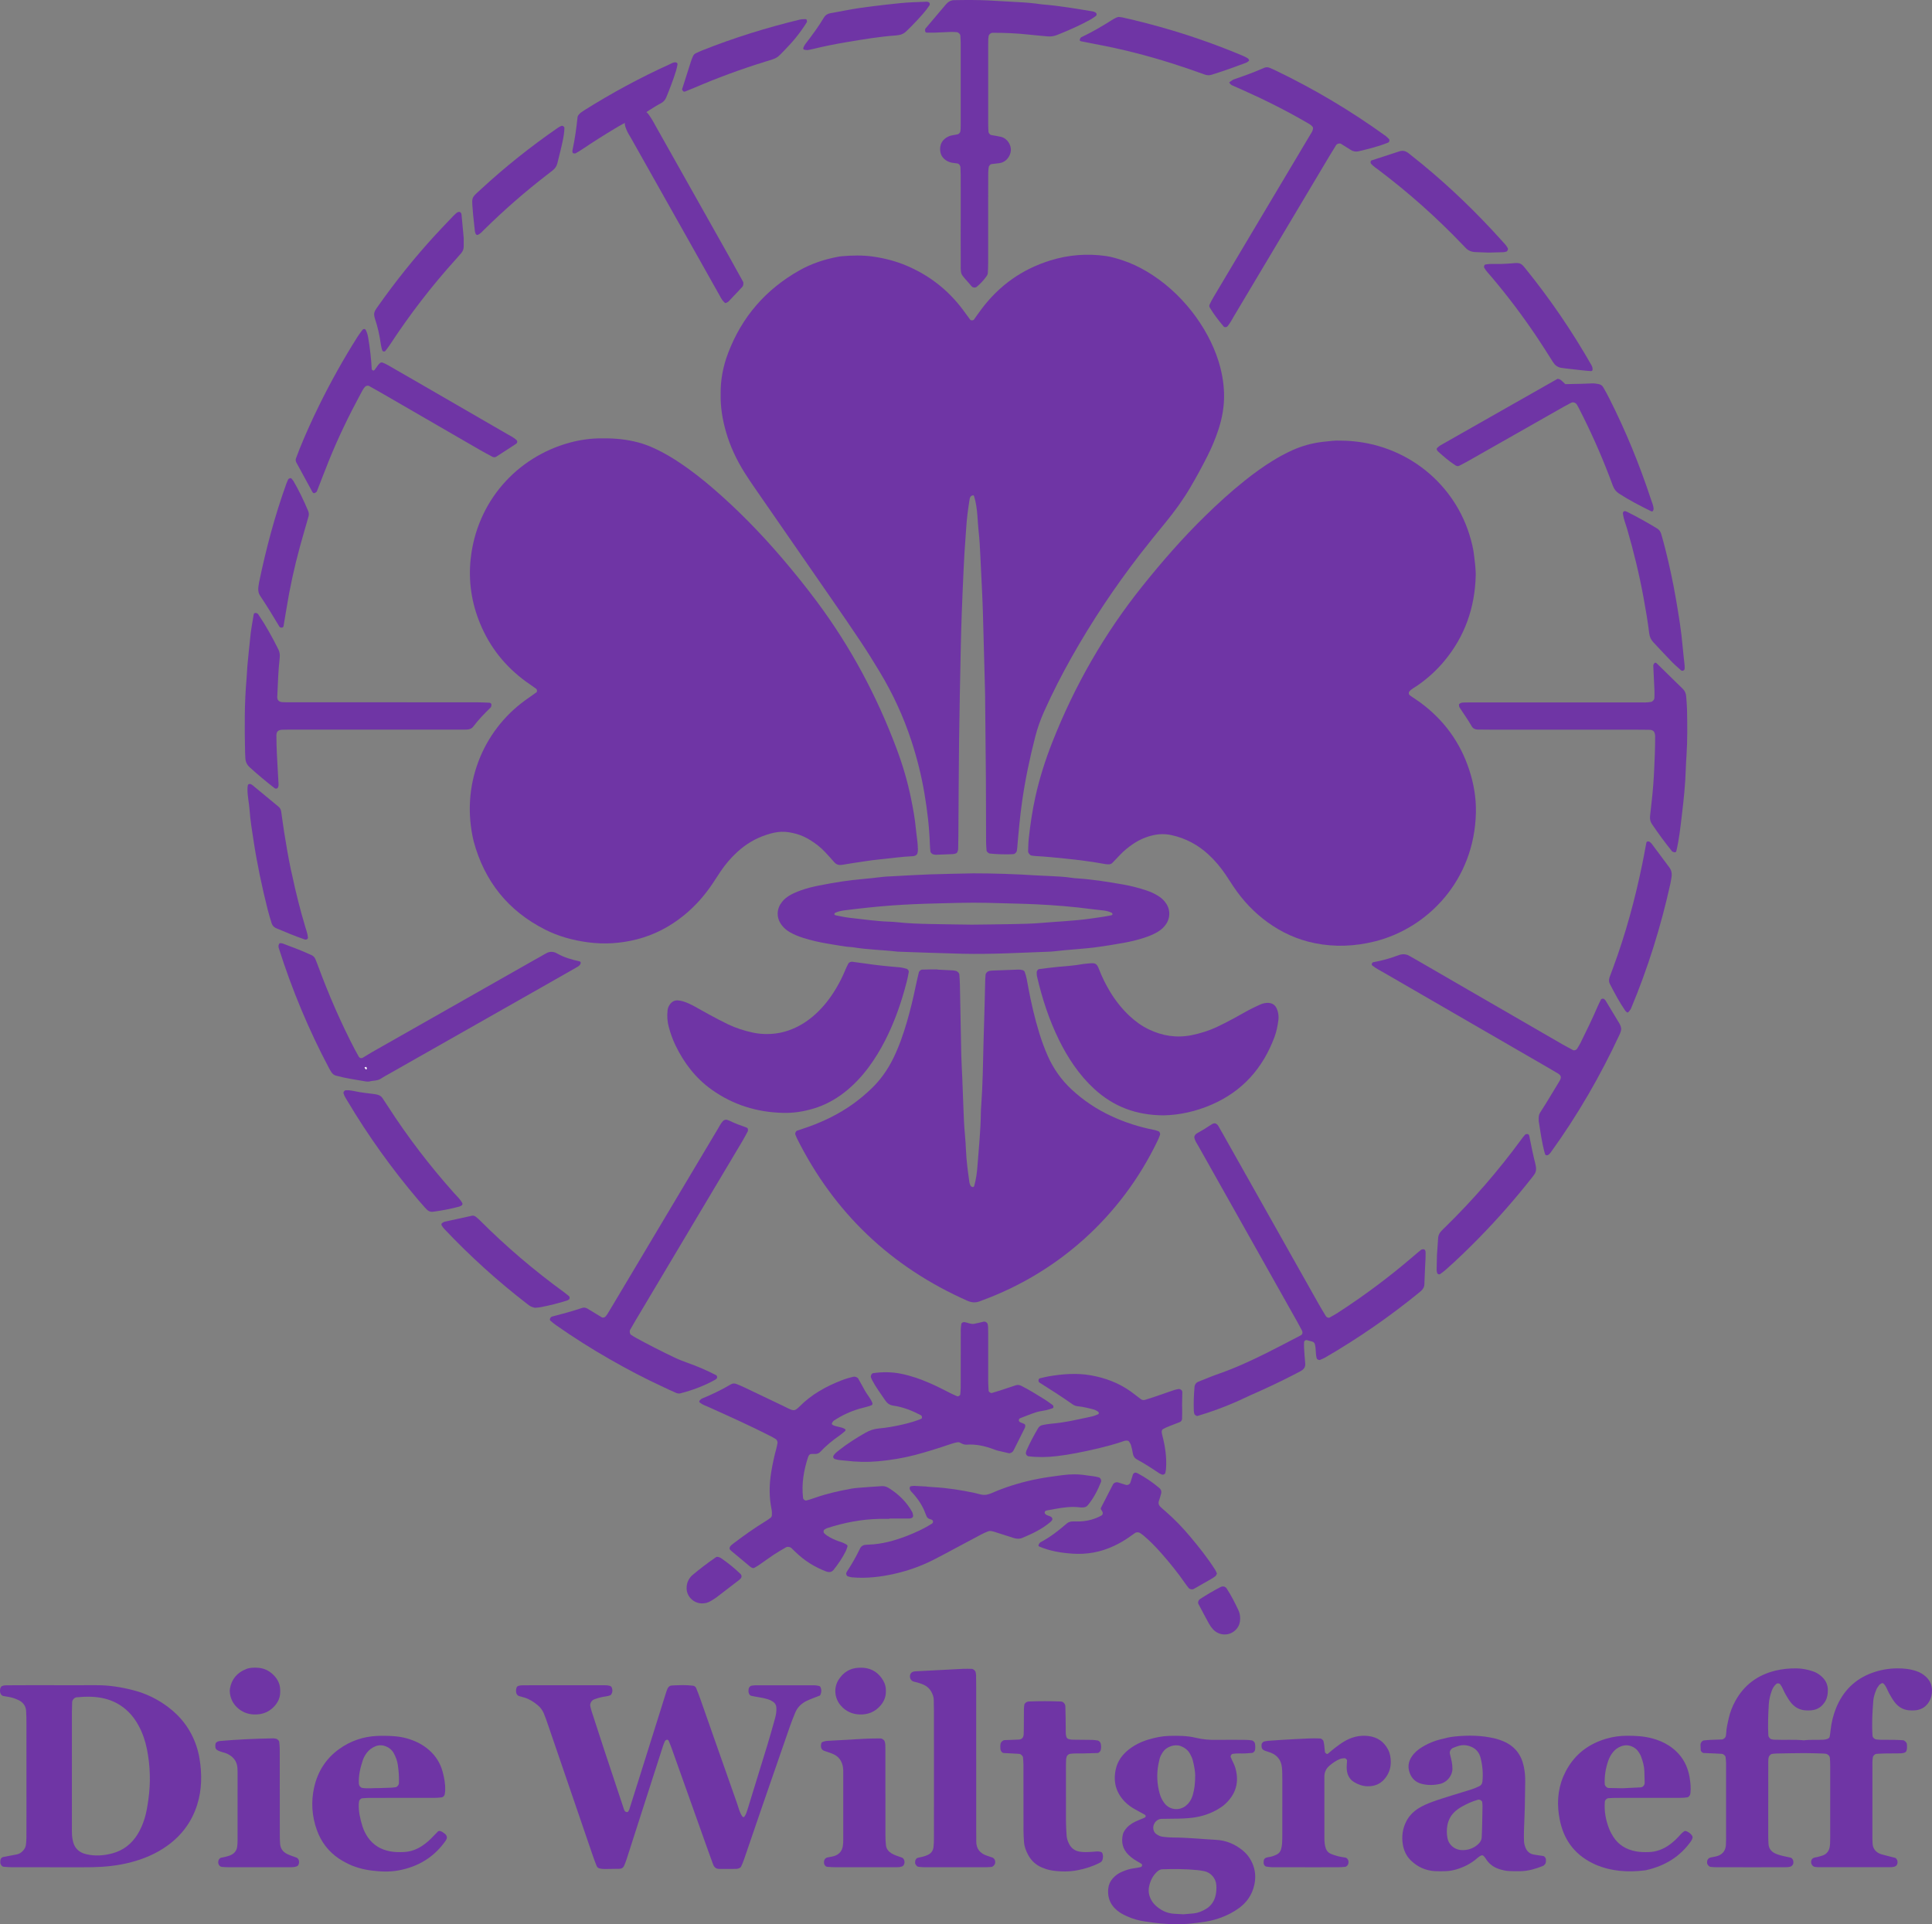 <?xml version="1.0" encoding="UTF-8"?><svg id="Layer_1" xmlns="http://www.w3.org/2000/svg" viewBox="0 0 2630.59 2620.238"><rect x="0" y="0" width="2630.59" height="2620.238" fill="#808080" stroke="none"/><defs><style>.cls-1{stroke:#fff;stroke-miterlimit:10;}.cls-1,.cls-2{fill:#6f35a5;}</style></defs><path class="cls-2" d="m2407.612,2453.651c0,15.344-.023,30.688.016,46.033.01,3.832.115,7.67.36,11.494.413,6.432,4.141,10.686,9.747,13.123,6.468,2.813,13.504,3.791,20.336,5.403,2.054.484,3.802,3.192,3.801,5.999-0.0.638-.048,1.281-.143,1.912-.271,1.793-2.132,3.709-3.472,4.184-2.474.878-5.008.948-7.546.957-14.065.048-28.131.051-42.196.053-17.262.002-34.524.007-51.786-.043-2.549-.007-5.097-.304-7.644-.482-1.961-.137-4.586-3.044-4.696-5.345-.03-.635-.126-1.278-.067-1.905.255-2.742,2.069-4.874,4.515-5.465,4.323-1.044,8.836-1.262,12.888-3.468,4.222-2.298,6.742-5.732,7.767-10.335.277-1.242.436-2.525.5-3.796.129-2.553.213-5.111.214-7.667.013-34.524.022-69.049-.018-103.573-.003-2.538-.404-5.074-.596-7.613-.163-2.154-2.881-4.644-5.225-4.771-3.184-.173-6.367-.366-9.553-.508-5.101-.227-10.204-.406-15.306-.632-1.391-.061-3.771-2.298-3.84-3.685-.127-2.539-.249-5.078-.302-7.619-.013-.613.273-1.227.38-1.848.246-1.441,2.489-3.81,3.792-3.934,3.166-.3,6.332-.651,9.506-.805,5.1-.249,10.209-.32,15.311-.538,2.408-.103,5.156-2.499,5.448-4.566.179-1.265.493-2.522.543-3.79.279-7.076,1.943-13.904,3.514-20.764,1.869-8.164,4.881-15.896,8.881-23.2,12.052-22.009,30.52-35.58,54.847-41.462,9.398-2.272,18.87-3.129,28.516-3.032,7.785.078,15.238,1.627,22.542,4.081,4.287,1.441,8.082,3.818,11.451,6.836,5.505,4.929,8.669,10.961,8.67,18.493.001,5.177-.622,10.189-3.2,14.814-4.377,7.852-10.946,12.32-19.965,12.936-2.542.174-5.12.165-7.66-.03-7.358-.567-13.49-3.754-18.362-9.239-3.409-3.839-5.94-8.298-8.498-12.734-2.55-4.422-4.086-9.373-7.19-13.507-.996-1.326-3.748-1.717-5.013-.697-3.092,2.493-5.102,5.751-6.409,9.357-2.183,6.023-3.74,12.246-4.115,18.67-.817,14.04-1.401,28.088-.615,42.154.137,2.448,2.392,5.154,4.483,5.404.629.075,1.232.348,1.861.447.629.099,1.273.105,1.912.135,13.404.634,26.845-.499,40.233.869,8.911-1.201,17.888-.318,26.817-.862,1.876-.114,3.812-.542,5.545-1.253,1.075-.44,2.372-1.561,2.608-2.595.704-3.094.987-6.291,1.34-9.458,1.141-10.223,3.535-20.139,7.389-29.674,9.371-23.181,25.587-39.473,49.159-48.07,10.87-3.965,22.153-5.976,33.796-6.09,9.038-.088,17.857.815,26.44,3.737,4.915,1.673,9.306,4.203,13.082,7.763,5.382,5.074,8.24,11.237,8.187,18.729-.037,5.225-1.089,10.137-3.702,14.694-4.11,7.166-10.344,11.193-18.458,12.14-3.149.368-6.401.308-9.564.001-7.344-.711-13.348-4.176-18.091-9.753-3.325-3.91-5.791-8.397-8.342-12.839-2.533-4.411-3.793-9.535-7.426-13.321-1.054-1.099-2.247-1.325-3.395-.589-1.058.679-2.287,1.295-3,2.264-1.503,2.044-3.037,4.17-3.982,6.497-1.923,4.735-3.576,9.622-3.989,14.76-1.278,15.932-2.163,31.879-1.032,47.866.159,2.245,2.704,4.591,5.125,4.792,1.906.159,3.808.465,5.714.49,6.393.085,12.787.015,19.179.119,3.828.062,7.654.31,11.478.528,1.991.114,4.982,2.973,5.187,4.907.338,3.188.62,6.424-.492,9.481-.376,1.034-1.515,2.136-2.556,2.507-1.755.626-3.705.919-5.581.955-7.031.137-14.065.062-21.096.173-3.826.06-7.651.308-11.474.523-2.3.129-4.861,2.666-5.085,4.933-.188,1.899-.542,3.797-.544,5.696-.04,35.164-.041,70.327-.034,105.491 0,1.916.164,3.831.222,5.747.226,7.418,5.001,12.959,12.525,15.05,6.147,1.708,12.37,3.142,18.541,4.771.539.142.975.797,1.387,1.275,1.844,2.139,1.879,4.699,1.13,7.146-.571,1.866-2.242,3.153-4.129,3.626-1.834.459-3.786.614-5.686.615-32.606.028-65.212.014-97.818-.01-1.273-.001-2.545-.211-3.82-.301-4.515-.318-7.298-5.774-4.991-10.106.546-1.026,1.752-1.952,2.862-2.367,1.772-.662,3.739-.776,5.584-1.27,2.455-.657,4.944-1.278,7.292-2.229,5.2-2.105,7.868-6.27,8.832-11.644.225-1.254.384-2.533.427-3.805.109-3.194.185-6.391.187-9.586.014-32.606.022-65.213-.007-97.819-.003-3.187-.225-6.377-.403-9.562-.168-3.004-3.154-5.687-6.446-5.883-1.274-.076-2.546-.222-3.821-.253-8.305-.203-16.611-.556-24.915-.53-12.777.04-25.553.323-38.329.564-1.905.036-3.803.409-5.705.614-1.196.129-3.521,2.68-3.898,3.824-.823,2.496-.791,5.044-.796,7.587-.03,17.901-.016,35.803-.016,53.705h-.026Z"/><path class="cls-2" d="m769.082,2294.909c17.263,0,34.527-.01,51.79.009,3.181.004,6.379-.107,9.484.856,1.364.423,2.238,1.186,2.694,2.389,1.194,3.146,1.14,6.194-.691,9.09-.334.529-.795,1.167-1.333,1.345-1.802.595-3.639,1.228-5.509,1.441-5.761.658-11.275,2.179-16.682,4.212-3.391,1.275-5.934,5.755-5.075,9.316.598,2.481,1.212,4.966,1.997,7.392,5.508,17.022,10.998,34.051,16.615,51.038,9.026,27.299,18.153,54.565,27.203,81.856.42,1.267.894,2.43,2.002,3.179.478.324,1.095.541,1.669.597.568.055,1.425.052,1.694-.289.772-.977,1.534-2.067,1.907-3.238,5.234-16.44,10.417-32.896,15.585-49.357,11.293-35.967,22.566-71.941,33.865-107.906.763-2.429,1.53-4.875,2.556-7.198,1.081-2.446,3.045-4.238,5.782-4.37,9.569-.463,19.155-.908,28.706.239,1.915.23,3.718,1.278,4.486,3.14,1.946,4.717,3.807,9.476,5.499,14.289,16.746,47.621,33.393,95.276,50.241,142.861,2.12,5.987,3.394,12.373,7.125,17.723.341.489,1.0.924,1.575,1.028.406.073,1.084-.342,1.362-.736,2.245-3.171,3.325-6.854,4.452-10.507,9.038-29.306,18.134-58.594,27.071-87.931,3.537-11.611,6.746-23.324,10.051-35.005,1.399-4.945,2.245-9.999,1.899-15.154-.224-3.345-1.778-6.03-4.658-7.921-2.154-1.414-4.407-2.56-6.873-3.315-7.356-2.253-15.023-2.963-22.499-4.606-1.936-.425-3.055-2.038-3.608-4.001-.537-1.904-.36-3.776-.068-5.676.25-1.629,2.266-3.957,3.532-4.098,1.9-.211,3.8-.615,5.7-.618,26.854-.038,53.707-.039,80.561.016,1.881.004,3.764.499,5.641.801,1.453.234,2.181,1.116,2.655,2.394,1.169,3.15,1.082,6.218-.26,9.264-.254.576-.53,1.385-1.004,1.581-2.951,1.218-5.979,2.248-8.948,3.425-2.966,1.177-5.957,2.321-8.824,3.714-7.151,3.472-12.627,8.685-15.689,16.122-2.43,5.904-4.842,11.827-6.938,17.854-12.809,36.813-25.557,73.648-38.261,110.497-8.122,23.559-16.109,47.164-24.216,70.729-1.245,3.62-2.677,7.193-4.313,10.651-.471.996-1.873,1.702-2.999,2.197-1.143.502-2.471.794-3.721.806-7.669.073-15.338.065-23.008.032-4.397-.019-7.015-2.444-8.448-6.431-2.16-6.012-4.394-11.996-6.537-18.014-16.506-46.351-32.989-92.71-49.507-139.057-1.286-3.607-2.72-7.165-4.195-10.7-.599-1.434-1.656-1.972-2.717-1.695-1.324.347-2.296,1.171-2.822,2.437-.73,1.759-1.495,3.512-2.081,5.322-5.112,15.807-10.194,31.624-15.273,47.442-11.524,35.894-23.029,71.795-34.583,107.68-.976,3.029-2.168,6-3.439,8.919-1.113,2.557-3.328,3.839-6.038,3.911-7.025.188-14.053.283-21.081.295-1.894.003-3.802-.348-5.68-.672-1.988-.343-3.673-1.533-4.402-3.289-1.958-4.714-3.71-9.521-5.365-14.352-20.295-59.239-40.55-118.492-60.842-177.732-1.863-5.438-3.706-10.899-5.947-16.185-1.752-4.134-4.475-7.723-7.958-10.676-5.417-4.592-11.311-8.353-18.123-10.515-2.433-.772-4.92-1.375-7.38-2.06-2.357-.657-3.913-2.802-4.192-5.719-.183-1.91-.043-3.747.623-5.617.496-1.394,1.165-2.078,2.573-2.546,2.49-.828,5.023-.858,7.561-.862,18.542-.031,37.084-.017,55.626-.017v-.022Z"/><path class="cls-2" d="m73.926,2294.908c19.182,0,38.365.07,57.546-.021,17.396-.082,34.378,2.708,51.127,7.122,16.894,4.453,32.3,12.099,46.242,22.56,18.408,13.813,31.475,31.636,38.724,53.529,1.801,5.438,3.182,11.079,4.108,16.732,3.453,21.082,3.289,42.133-3.127,62.649-7.292,23.314-21.231,42.068-41.146,56.267-15.292,10.903-32.342,17.984-50.454,22.602-16.813,4.286-33.972,6.022-51.273,6.361-10.866.213-21.739.094-32.609.097-25.576.007-51.152.026-76.728-.036-3.817-.009-7.635-.393-11.448-.671-2.101-.153-4.286-2.814-4.456-5.459-.08-1.258.021-2.544.194-3.796.266-1.923,1.874-3.665,3.542-3.981,6.276-1.191,12.566-2.308,18.825-3.583,3.211-.654,5.878-2.418,8.129-4.782,2.26-2.372,3.831-5.146,4.198-8.422.354-3.17.609-6.367.636-9.554.088-10.23.059-20.461.06-30.691.003-41.561.016-83.123-.019-124.684-.005-5.75-.075-11.512-.437-17.248-.442-7.031-4.367-11.932-10.56-14.841-4.621-2.171-9.514-3.741-14.623-4.475-1.895-.272-3.776-.639-5.663-.965-2.367-.408-4.181-2.56-4.578-5.392-.267-1.904-.165-3.74.494-5.614.482-1.372,1.149-2.121,2.464-2.667,1.834-.762,3.72-.931,5.612-.949,8.951-.083,17.903-.092,26.854-.101,12.788-.013,25.576-.003,38.364-.003v.015Zm23.962,114.76c0,25.51-.006,51.019.006,76.529.002,4.464-.118,8.941.19,13.386.218,3.149.824,6.321,1.669,9.368,2.463,8.881,8.868,13.937,17.397,16.012,12.02,2.923,24.207,2.042,35.992-1.139,14.748-3.981,26.175-12.919,34.217-25.978,4.029-6.541,7.01-13.57,9.336-20.897,2.715-8.551,4.045-17.359,5.307-26.203,3.274-22.956,2.623-45.81-1.882-68.518-2.24-11.293-5.911-22.164-11.425-32.341-3.666-6.766-8.06-13.003-13.537-18.435-9.266-9.19-20.154-15.315-32.927-18.426-12.622-3.074-25.262-2.852-38.003-1.662-2.864.268-5.879,3.51-5.989,6.484-.165,4.457-.33,8.917-.335,13.377-.031,26.148-.015,52.295-.015,78.443Z"/><path class="cls-2" d="m1601.192,2620.094c-14.402.498-28.363-1.449-42.273-3.476-8.202-1.195-16.283-3.391-23.903-6.837-3.484-1.576-6.996-3.226-10.162-5.342-11.587-7.744-17.295-18.449-15.865-32.618.535-5.297,2.625-9.825,6.094-13.784,3.428-3.913,7.574-6.925,12.312-8.952,5.285-2.261,10.694-4.216,16.497-4.865,3.155-.353,6.277-1.031,9.394-1.663.505-.103,1.023-.652,1.33-1.127.809-1.255.663-2.607-.62-3.415-3.231-2.037-6.669-3.756-9.829-5.891-2.632-1.78-5.156-3.796-7.431-6.011-8.031-7.818-10.372-17.349-7.845-28.12.426-1.817,1.366-3.591,2.39-5.177,3.572-5.535,8.696-9.342,14.535-12.148,4.022-1.933,8.245-3.446,12.341-5.231,1.374-.599,2.051-1.639,1.811-2.648-.135-.567-.612-1.22-1.12-1.505-4.452-2.498-8.961-4.894-13.423-7.373-5.056-2.809-9.744-6.152-13.791-10.291-12.145-12.425-16.099-27.244-12.444-44.103,2.404-11.087,8.636-19.775,17.424-26.782,8.124-6.478,17.333-10.946,27.179-13.87,9.184-2.728,18.592-4.717,28.267-4.951,12.162-.294,24.258-.327,36.23,2.605,9.336,2.286,18.894,2.98,28.551,2.813,13.425-.234,26.858-.075,40.288.011,2.536.016,5.07.469,7.604.735,1.329.14,3.604,2.482,3.895,3.809.694,3.163.743,6.306.147,9.486-.272,1.455-2.31,3.602-3.807,3.728-3.176.266-6.352.554-9.534.699-5.735.261-11.498-.397-17.216.634-1.513.273-3.137,2.852-2.486,4.33,1.285,2.912,2.517,5.854,3.947,8.695,1.745,3.467,2.765,7.131,3.537,10.905,3.686,18.012-2.218,32.736-15.536,44.788-2.818,2.551-6.075,4.7-9.368,6.629-10.613,6.217-22.109,9.967-34.3,11.512-8.258,1.046-16.565,1.343-24.888,1.358-5.753.011-11.506.153-17.259.243-8.091.127-12.863,8.209-11.376,14.562.601,2.567,1.884,4.748,4.058,6.266,2.65,1.85,5.582,3.226,8.797,3.587,4.442.498,8.917.971,13.379.978,19.852.03,39.586,2.145,59.377,3.218,13.163.713,24.87,5.6,35.163,13.731,7.181,5.672,12.257,12.907,15.298,21.621,3.05,8.741,3.25,17.594,1.19,26.458-3.012,12.966-10.102,23.39-20.877,31.188-3.612,2.614-7.433,5.009-11.383,7.074-10.846,5.673-22.41,9.488-34.466,11.35-13.263,2.049-26.599,3.841-39.834,3.168Zm10.09-13.256c3.919-.331,9.005-.679,14.072-1.211,5.806-.609,11.112-2.81,16.111-5.696,7.625-4.401,12.122-11.111,13.884-19.672.904-4.393,1.092-8.839.754-13.324-.687-9.13-7.447-17.003-16.406-18.819-3.118-.632-6.279-1.123-9.444-1.44-15.891-1.591-31.825-1.625-47.769-1.121-2.698.086-4.89,1.447-6.792,3.151-5.911,5.295-9.252,12.083-10.974,19.721-1.302,5.78-.725,11.361,1.772,16.795,1.626,3.538,3.762,6.677,6.572,9.308,7.202,6.74,15.582,10.987,25.577,11.608,3.817.237,7.636.424,12.641.7Zm16.085-189.43c-.013-4.165-1.21-12.349-3.318-20.364-.798-3.034-2.239-5.961-3.76-8.732-2.864-5.217-7.259-8.524-12.934-10.617-8.194-3.022-19.317,1.258-23.736,7.874-2.127,3.186-4.065,6.46-4.893,10.264-.542,2.486-1.168,4.958-1.612,7.462-2.371,13.376-1.71,26.611,2.036,39.673,1.238,4.315,3.242,8.282,5.838,11.94,7.17,10.106,20.153,10.995,28.724,4.836,5.427-3.899,8.645-9.389,10.41-15.574,2.095-7.343,3.241-14.916,3.247-26.763Z"/><path class="cls-2" d="m2076.134,2462.092c-.397,10.819-.823,21.039-1.123,31.261-.131,4.469-.065,8.947.03,13.419.068,3.22.852,6.316,2.047,9.311,2.055,5.148,5.755,8.396,11.209,9.4,4.376.805,8.801,1.349,13.205,2.005,1.215.181,3.27,2.706,3.386,4.284.093,1.26-.018,2.537-.063,3.806-.075,2.087-1.35,3.488-2.825,4.728-.478.402-1.097.663-1.688.899-9.545,3.819-19.338,6.659-29.691,6.941-5.106.139-10.225.008-15.333-.161-5.146-.17-10.09-1.392-14.969-3.052-6.254-2.127-11.337-5.801-15.376-10.952-1.955-2.493-3.157-5.609-6.029-7.319-.422-.251-1.17-.215-1.668-.036-3.715,1.336-6.247,4.371-9.307,6.643-4.643,3.446-9.533,6.421-14.831,8.733-8.277,3.613-16.843,6.026-25.938,6.153-4.472.063-8.96.208-13.418-.06-12.616-.759-23.494-5.636-32.586-14.409-6.208-5.99-9.725-13.475-11.098-21.855-1.804-11.013-.374-21.699,4.786-31.684,3.903-7.553,9.713-13.388,16.951-17.857,6.022-3.719,12.534-6.418,19.118-8.819,8.996-3.28,18.183-6.045,27.32-8.927,8.529-2.69,17.134-5.143,25.639-7.903,3.628-1.177,7.181-2.687,10.595-4.391,2.376-1.186,3.69-3.483,3.965-6.177,1.116-10.926.168-21.761-2.513-32.335-1.801-7.1-6.246-12.466-13.357-15.265-5.555-2.187-11.163-2.644-16.878-.844-2.43.766-4.825,1.657-7.193,2.6-2.909,1.159-5.078,4.899-4.451,7.697.836,3.731,1.953,7.406,2.629,11.163.562,3.123.933,6.331.914,9.499-.059,9.717-7.526,18.625-16.891,20.704-8.255,1.833-16.506,2.054-24.702.003-7.946-1.988-13.49-6.811-16.45-14.619-3.842-10.134-1.149-18.793,5.677-26.544,4.277-4.857,9.649-8.358,15.285-11.424,6.199-3.372,12.775-5.957,19.561-7.765,6.779-1.806,13.681-3.518,20.635-4.223,18.524-1.877,37.036-1.659,55.26,2.819,3.702.909,7.349,2.188,10.869,3.662,15.307,6.411,24.431,17.923,27.871,34.105,1.471,6.92,2.101,13.89,1.984,20.949-.201,12.144-.379,24.288-.558,35.834Zm-58.01,21.433c.206-10.694.363-17.062.43-23.431.02-1.903-.223-3.809-.327-5.715-.117-2.133-3.488-4.199-5.651-3.597-8.032,2.236-15.537,5.692-22.742,9.797-2.75,1.567-5.394,3.416-7.805,5.466-6.03,5.126-9.792,11.709-11.245,19.467-1.061,5.665-1.043,11.43-.012,17.109.942,5.19,3.499,9.535,7.804,12.697,4.276,3.142,9.218,4.376,14.402,4.123,7.899-.386,14.827-3.22,20.514-8.925,2.373-2.38,3.819-5.172,3.991-8.403.405-7.63.537-15.274.642-18.589Z"/><path class="cls-2" d="m2241.936,2448.291c-14.046,0-28.093-.025-42.139.019-3.185.01-6.37.246-9.554.408-2.51.128-4.913,2.453-5.105,4.74-1.089,12.98,1.249,25.427,6.042,37.428,1.41,3.531,3.274,6.931,5.303,10.157,7.249,11.523,18.059,17.735,31.196,20.139,5.661,1.036,11.42,1.103,17.182.946,10.587-.289,19.952-3.965,28.434-10.079,5.721-4.125,10.718-9.047,15.336-14.378,1.223-1.412,2.777-2.564,4.286-3.693,1.134-.848,2.381-.687,3.624-.141,2.976,1.308,5.498,3.148,7.325,5.865.756,1.125.971,2.393.498,3.678-.434,1.179-.871,2.41-1.58,3.428-14.977,21.5-35.805,34.06-61.05,39.839-.622.142-1.249.278-1.881.358-23.189,2.938-45.866,1.446-67.621-7.887-1.758-.754-3.467-1.63-5.17-2.504-24.465-12.559-38.457-32.803-43.523-59.525-.831-4.385-1.459-8.831-1.817-13.279-1.693-21.028,2.842-40.626,14.129-58.5,12.149-19.24,29.691-31.265,51.328-37.611,9.246-2.712,18.684-3.967,28.343-3.985,11.534-.022,22.936.599,34.167,3.595,8.106,2.162,15.718,5.332,22.72,9.875,15.899,10.317,25.17,25.009,28.205,43.652,1.13,6.942,1.865,13.935,1.029,20.976-.147,1.24-.506,2.602-1.213,3.588-.699.975-1.89,2.039-2.992,2.2-3.143.459-6.35.633-9.532.645-15.323.058-30.647.027-45.97.027v.021Zm-32.437-13.096c9.096-.439,16.734-.773,24.367-1.193,3.164-.174,5.574-3.047,5.517-6.565-.082-5.096-.274-10.19-.428-15.284-.214-7.107-2.141-13.853-4.609-20.433-.882-2.352-2.317-4.539-3.749-6.631-2.21-3.229-5.267-5.395-8.928-6.901-5.027-2.067-9.86-1.865-14.861.076-4.3,1.669-7.756,4.32-10.621,7.849-2.844,3.504-4.956,7.448-6.423,11.674-3.587,10.339-5.324,20.981-4.781,31.957.1,2.034,2.842,5.03,4.958,5.077,7.001.156,14.004.27,19.557.373Z"/><path class="cls-2" d="m546.328,2448.296c-14.701,0-29.402-.036-44.103.028-3.183.014-6.365.378-9.547.595-1.242.085-3.638,2.622-3.714,3.894-.075,1.265-.41,2.518-.46,3.782-.413,10.376,1.926,20.344,4.936,30.131,1.687,5.485,4.22,10.694,7.548,15.455,7.352,10.518,17.557,16.568,30.002,18.904,6.294,1.181,12.695,1.277,19.109.963,9.211-.45,17.454-3.549,25.047-8.63,5.341-3.574,10.105-7.801,14.472-12.504,2.163-2.33,4.386-4.607,6.664-6.824.952-.926,2.228-.911,3.581-.456,2.48.834,4.457,2.408,6.425,4.055,2.063,1.726,2.812,4.812,1.626,6.838-.321.549-.495,1.191-.853,1.71-15.731,22.805-37.702,35.956-64.619,40.892-11.992,2.199-24.239,1.697-36.319.172-12.105-1.529-23.813-4.725-34.683-10.472-3.384-1.789-6.76-3.644-9.929-5.78-14.244-9.604-24.203-22.641-30.011-38.742-6.898-19.125-8.15-38.875-3.699-58.564,4.803-21.245,15.955-38.929,33.85-51.827,15.43-11.121,32.792-17.105,51.776-17.961,7.644-.345,15.351-.18,22.985.364,11.565.824,22.679,3.731,33.096,8.95,5.159,2.584,9.931,5.776,14.314,9.555,9.49,8.181,15.887,18.393,19.011,30.423,2.082,8.017,3.63,16.234,3.386,24.621-.055,1.897-.428,3.787-.683,5.676-.201,1.489-2.358,3.843-3.67,3.981-2.531.267-5.066.695-7.601.705-15.979.064-31.958.033-47.937.033v.035Zm-31.273-13.283c6.548-.202,12.292-.335,18.032-.582,1.901-.082,3.785-.484,5.683-.69,2.117-.229,4.298-3.026,4.396-5.477.333-8.318-.292-16.59-1.485-24.799-.829-5.71-2.828-11.119-5.659-16.171-4.736-8.45-15.558-12.963-24.649-9.309-4.919,1.977-8.874,4.885-12.034,9.069-2.336,3.093-4.186,6.48-5.391,10.097-3.441,10.338-5.923,20.878-5.305,31.907.035.62.369,1.222.414,1.844.093,1.28,2.564,3.606,3.864,3.81,7.636,1.202,15.292.125,22.132.301Z"/><path class="cls-2" d="m1329.191,2396.034c0,31.912-.004,63.824.004,95.737.001,5.106.161,10.213.063,15.316-.201,10.375,4.948,16.758,14.544,19.949,2.418.804,4.837,1.609,7.234,2.471,2.954,1.062,4.489,4.168,3.909,7.777-.352,2.192-3.049,4.942-5.019,5.07-2.545.166-5.092.415-7.638.418-28.083.028-56.165.031-84.248-.012-2.535-.004-5.072-.361-7.605-.584-1.862-.164-4.53-3.367-4.425-5.574.06-1.256.035-2.623.532-3.72.489-1.078,1.428-2.347,2.457-2.706,2.383-.832,4.977-1.039,7.417-1.736,2.435-.696,4.881-1.486,7.156-2.579,4.322-2.076,6.899-5.672,7.468-10.402.455-3.788.564-7.633.577-11.454.06-18.509.04-37.018.041-55.527.002-38.933.009-77.866-.012-116.799-.003-5.743-.08-11.488-.259-17.227-.122-3.904-1.552-7.446-3.412-10.85-2.222-4.069-5.483-6.95-9.593-9.01-4.612-2.312-9.592-3.416-14.527-4.713-3.59-.944-5.717-5.28-4.595-9.208.555-1.943,1.975-3.422,3.731-4.067,1.746-.64,3.755-.654,5.658-.756,21.03-1.127,42.06-2.251,63.095-3.286,3.804-.187,7.629-.005,11.443.078,2.249.049,5.008,2.628,5.278,4.752.16,1.259.542,2.505.565,3.762.104,5.742.151,11.486.153,17.229.012,32.55.006,65.101.007,97.651Z"/><path class="cls-2" d="m1393.547,2448.918c0-15.352.033-30.705-.028-46.057-.013-3.183-.357-6.366-.587-9.546-.152-2.092-2.962-4.791-5.159-4.939-3.181-.214-6.367-.377-9.551-.544-3.82-.2-7.642-.355-11.461-.582-2.274-.134-4.309-2.603-4.605-5.303-.281-2.558-.254-5.076.287-7.605.472-2.207,3.09-4.581,5.394-4.674,6.385-.256,12.774-.424,19.156-.747,4.917-.249,6.682-3.213,6.855-7.524.206-5.11.184-10.229.223-15.345.048-6.396.012-12.794.108-19.189.028-1.907.379-3.809.575-5.714.115-1.12,2.748-3.552,3.991-3.683.631-.067,1.241-.397,1.868-.42,14.703-.538,29.406-.598,44.108.037,2.939.127,5.771,3.263,5.872,6.478.159,5.111.293,10.223.357,15.336.088,7.035.039,14.073.185,21.106.039,1.881.326,3.844.978,5.591.396,1.061,1.569,2.181,2.645,2.56,1.772.626,3.745.894,5.64.926,8.953.15,17.91.108,26.862.271,2.527.046,5.048.532,7.565.861,1.406.183,3.462,2.355,3.831,3.924.74,3.15.869,6.285-.002,9.447-.335,1.217-2.691,3.623-3.926,3.66-7.026.211-14.052.39-21.079.578-5.745.154-11.513-.371-17.232.629-1.277.224-3.797,2.408-4.031,3.676-.23,1.247-.698,2.468-.785,3.719-.178,2.549-.228,5.111-.229,7.668-.013,25.587-.061,51.174.035,76.761.024,6.387.468,12.776.841,19.157.226,3.875,1.447,7.521,3.128,11.006,2.984,6.187,7.78,9.969,14.629,11.092,5.736.94,11.472.605,17.223.231,3.8-.247,7.612-.979,11.412.047,1.409.381,2.174,1.225,2.574,2.462.816,2.52.782,5.068.138,7.559-.474,1.832-1.309,3.462-3.227,4.467-9.718,5.088-20.063,8.45-30.754,10.513-11.376,2.195-22.95,2.135-34.391.483-5.003-.722-10.005-2.325-14.671-4.318-7.85-3.352-13.947-8.979-18.117-16.503-3.125-5.639-5.444-11.601-5.922-18.095-.375-5.098-.647-10.214-.677-15.324-.088-14.712-.031-29.425-.031-44.138h-.016Z"/><path class="cls-2" d="m1777.702,2542.768c-15.35,0-30.701.041-46.051-.041-2.523-.013-5.046-.549-7.565-.867-1.394-.176-3.335-2.311-3.506-4.049-.123-1.249.024-2.527.077-3.791.093-2.195,1.579-3.615,3.316-4.239,2.378-.854,5.031-.913,7.474-1.628,2.434-.712,4.84-1.642,7.102-2.787,2.975-1.504,4.955-4.044,5.79-7.27.638-2.464,1.165-5.003,1.324-7.535.28-4.463.319-8.947.324-13.421.026-24.945.039-49.89-.01-74.834-.01-5.11-.02-10.249-.529-15.325-.978-9.746-6.026-16.658-15.292-20.227-2.384-.918-4.868-1.576-7.271-2.449-4.424-1.608-5.529-3.557-5.139-8.822.109-1.468,2.12-3.759,3.506-3.988,1.888-.312,3.767-.776,5.669-.904,12.762-.863,25.52-1.881,38.297-2.401,10.852-.441,21.706-1.374,32.587-.752,1.318.075,3.957,2.2,4.197,3.478.35,1.866.848,3.711,1.076,5.59.384,3.162.431,6.375,1,9.498.177.97,1.504,1.834,2.474,2.5.328.225,1.308-.15,1.768-.524,2.961-2.415,5.762-5.038,8.804-7.342,4.071-3.083,8.161-6.189,12.515-8.841,10.114-6.158,21.124-9.082,33.003-7.78,12.304,1.35,21.563,7.363,27.336,18.491,2.724,5.251,3.621,10.842,3.678,16.689.071,7.269-1.863,13.911-5.863,19.926-6.17,9.28-14.918,13.703-26.03,13.353-6.536-.206-12.569-2.286-18.097-5.671-6.536-4.002-9.45-10.29-9.971-17.654-.268-3.794.262-7.643.42-11.468.071-1.713-1.927-3.561-3.804-3.366-1.878.195-3.855.282-5.578.955-5.406,2.114-10.115,5.391-14.519,9.167-4.654,3.991-6.996,8.832-6.974,15.066.1,28.142.036,56.285.051,84.428.003,4.495.425,8.94,1.932,13.225,1.116,3.173,3.209,5.681,6.154,7.028,3.461,1.583,7.158,2.728,10.846,3.709,3.074.817,6.289,1.089,9.431,1.662,2.446.447,4.204,2.648,4.452,5.506.055.63-.015,1.277-.082,1.91-.273,2.62-2.444,5.122-4.63,5.27-3.184.216-6.372.517-9.559.529-14.711.056-29.422.025-44.133.025v-.03Z"/><path class="cls-2" d="m1205.57,2442.275c0,19.174-.043,38.349.032,57.523.018,4.462.189,8.953.744,13.374.591,4.713,3.465,8.197,7.432,10.635,4.382,2.692,9.345,4.061,14.152,5.777,3.311,1.183,4.695,6.221,2.801,9.761-.636,1.189-1.549,2.052-2.855,2.422-1.21.343-2.435.762-3.673.845-2.547.171-5.108.184-7.664.185-26.205.011-52.409.031-78.614-.018-3.821-.007-7.644-.329-11.462-.565-2.271-.14-4.379-2.689-4.498-5.319-.029-.634-.089-1.277-.021-1.903.319-2.905,1.991-4.874,4.441-5.481,3.706-.919,7.551-1.106,11.158-2.628,5.859-2.472,9.107-6.876,10.064-12.965.493-3.137.574-6.362.578-9.548.039-30.04.029-60.08.002-90.119-.002-2.551-.006-5.138-.397-7.647-1.263-8.11-5.412-14.33-12.961-17.787-4.044-1.852-8.391-3.037-12.585-4.567-3.148-1.148-4.6-3.63-4.462-7.561.022-.627.289-1.242.351-1.871.135-1.382.822-2.412,2.221-2.815,1.812-.523,3.65-1.183,5.506-1.295,17.223-1.042,34.448-2.046,51.68-2.913,7.015-.353,14.048-.4,21.073-.437,1.205-.006,2.567.514,3.579,1.2,1.004.68,2.023,1.755,2.395,2.871,1.018,3.055.951,6.291.951,9.489-.001,20.453-0,40.905-0,61.358h.031Z"/><path class="cls-2" d="m380.957,2442.427c0,18.512-.025,37.025.018,55.538.011,4.464.031,8.946.435,13.385.566,6.227,4.116,10.71,9.561,13.395,3.983,1.964,8.321,3.205,12.495,4.783,3.376,1.277,4.738,5.741,2.976,9.711-.559,1.259-1.481,2.1-2.771,2.45-1.217.33-2.438.77-3.68.862-2.542.19-5.099.241-7.651.242-26.811.015-53.622.024-80.433-.011-3.185-.004-6.372-.243-9.554-.439-3.147-.194-5.354-3.13-5.23-6.821.092-2.749,1.824-5.274,4.075-5.776,1.864-.416,3.774-.647,5.615-1.142,2.449-.659,4.947-1.278,7.252-2.301,4.992-2.215,8.148-6.035,8.871-11.559.33-2.523.528-5.084.531-7.628.041-31.28.039-62.559.034-93.839-0-1.914-.053-3.832-.196-5.74-.687-9.176-5.667-15.319-13.741-19.208-4.598-2.215-9.971-2.453-14.245-5.436-.941-.656-1.826-1.933-1.992-3.037-.277-1.838-.236-3.84.23-5.627.263-1.008,1.518-1.961,2.554-2.508,1.085-.573,2.431-.776,3.685-.886,24.174-2.127,48.405-3.167,72.663-3.597,1.241-.022,2.486.462,3.739.64,1.232.175,3.858,2.628,3.956,3.754.276,3.169.737,6.34.747,9.512.068,20.428.035,40.855.035,61.283h.019Z"/><path class="cls-2" d="m1206.223,2303.01c.105,7.477-2.494,13.871-7.194,19.413-7.544,8.899-17.38,12.764-28.859,12.295-10.008-.409-18.528-4.346-25.228-11.942-8.755-9.925-10.159-24.498-2.988-35.578,6.248-9.653,15.088-15.438,26.845-16.063,2.542-.135,5.119-.154,7.648.097,11.687,1.164,20.187,7.281,26.071,17.229,2.658,4.494,3.886,9.414,3.705,14.548Z"/><path class="cls-2" d="m381.5,2303.575c.178,8.051-2.931,14.795-8.487,20.587-7.591,7.913-17.016,11.045-27.713,10.534-8.559-.41-16.111-3.505-22.42-9.466-5.825-5.503-9.031-12.273-9.909-20.159-.209-1.878-.174-3.852.152-5.711,2.302-13.096,10.059-21.766,22.226-26.561,4.812-1.897,9.975-1.948,15.114-1.712,8.716.401,16.002,3.92,22.101,10.036,6.165,6.181,9.394,13.561,8.937,22.452Z"/><path class="cls-2" d="m981.245,537.231c-.373-19.906,3.36-38.657,10.253-56.732,18.734-49.125,51.257-86.484,96.986-112.295,16.279-9.188,33.852-15.003,52.201-18.481,1.883-.357,3.786-.655,5.694-.816,14.057-1.185,28.155-1.506,42.127.462,15.863,2.234,31.329,6.236,46.14,12.537,30.704,13.062,56.119,32.871,76.167,59.547,3.45,4.591,6.795,9.26,10.207,13.879.962,1.303,4.114,1.234,5.064-.093,3.344-4.671,6.615-9.395,10.052-13.996,24.107-32.272,55.313-54.564,93.823-66.519,24.819-7.705,50.113-9.722,75.846-6.079,7.625,1.08,14.967,3.334,22.26,5.706,11.598,3.773,22.566,8.974,33.06,15.16,47.193,27.816,82.949,75.159,97.716,121.492,4.699,14.744,7.449,29.787,7.83,45.2.414,16.768-2.479,33.089-7.736,49.021-4.016,12.171-8.95,23.954-14.69,35.391-7.459,14.859-15.436,29.445-23.877,43.771-9.761,16.566-21.048,32.049-33.21,46.932-11.734,14.359-23.469,28.728-34.808,43.398-34.466,44.59-65.684,91.363-93.353,140.475-13.499,23.961-26.017,48.425-37.268,73.537-4.982,11.12-9.05,22.502-12.09,34.306-7.497,29.119-13.697,58.476-17.924,88.27-2.966,20.911-4.849,41.912-6.638,62.935-.108,1.271-.33,2.533-.437,3.804-.202,2.401-2.63,4.959-4.833,5.127-8.283.631-23.963.208-32.472-.873-1.196-.152-3.95-2.618-4.018-3.687-.243-3.821-.646-7.643-.662-11.466-.123-28.78-.064-57.561-.263-86.34-.266-38.372-.709-76.743-1.095-115.114-.045-4.476-.208-8.951-.328-13.426-.874-32.604-1.724-65.21-2.644-97.813-.27-9.588-.686-19.173-1.129-28.755-.737-15.971-1.599-31.936-2.313-47.908-.514-11.502-1.092-22.99-2.403-34.442-.799-6.984-1.092-14.025-1.637-21.039-.693-8.928-1.85-17.781-4.478-26.379-.177-.579-.83-1.532-1.081-1.478-1.129.244-2.436.538-3.216,1.292-.856.827-1.533,2.125-1.724,3.309-2.138,13.257-3.961,26.551-4.77,39.974-.693,11.49-1.651,22.963-2.389,34.45-.492,7.657-.848,15.324-1.187,22.99-.848,19.166-1.746,38.331-2.443,57.502-.604,16.616-1.067,33.239-1.404,49.863-.828,40.923-1.746,81.845-2.257,122.772-.542,43.485-.652,86.975-.964,130.463-.046,6.393-.121,12.786-.292,19.176-.033,1.226-.491,2.467-.906,3.647-.463,1.314-1.409,2.171-2.63,2.49-1.23.322-2.483.694-3.74.753-7.664.358-15.331.667-23.0.902-1.242.038-2.496-.387-3.747-.582-1.438-.224-3.68-2.473-3.792-3.874-.255-3.182-.604-6.363-.703-9.551-.716-23.051-3.446-45.87-7.254-68.608-4.128-24.65-10.142-48.804-17.912-72.529-10.789-32.944-25.247-64.234-43.14-93.907-8.252-13.686-16.679-27.283-25.52-40.592-13.09-19.706-26.532-39.18-39.979-58.646-34.528-49.982-69.157-99.893-103.704-149.862-5.09-7.362-10.141-14.763-14.889-22.348-10.905-17.422-19.632-35.84-25.292-55.686-4.768-16.719-7.529-33.67-7.184-50.62Z"/><path class="cls-2" d="m819.871,596.95c18.201-.227,33.403,1.501,48.35,5.333,8.07,2.069,15.832,5.029,23.377,8.531,12.785,5.936,24.844,13.148,36.474,21.09,14.269,9.744,27.86,20.367,40.982,31.6,34.558,29.585,66.253,62.025,95.8,96.567,16.622,19.431,32.658,39.349,47.923,59.878,45.697,61.454,81.375,128.324,108.165,199.999,8.291,22.181,14.982,44.834,19.632,68.065,2.634,13.157,5.159,26.333,6.368,39.724.862,9.545,2.746,18.991,2.874,28.607.025,1.893-.118,3.86-.638,5.662-.316,1.096-1.345,2.186-2.344,2.829-1.021.657-2.385,1.02-3.617,1.074-15.345.666-30.54,2.919-45.803,4.411-12.704,1.242-25.314,3.456-37.957,5.294-4.425.643-8.817,1.511-13.24,2.165-4.029.595-7.488-.405-10.289-3.63-4.188-4.822-8.469-9.569-12.86-14.206-5.742-6.064-12.285-11.192-19.368-15.594-5.989-3.722-12.306-6.828-19.129-8.708-15.594-4.298-25.561-3.938-41.41,1.307-14.792,4.896-27.848,12.745-39.302,23.264-8.51,7.815-15.985,16.547-22.472,26.104-3.948,5.816-7.676,11.78-11.605,17.609-10.786,16.003-23.487,30.279-38.481,42.481-19.113,15.554-40.449,26.766-64.38,32.826-21.917,5.55-44.064,6.977-66.552,3.963-20.46-2.742-40.096-8.098-58.495-17.457-50.147-25.511-82.256-65.695-96.909-119.935-18.242-75.766,11.887-149.784,69.801-191.935,5.157-3.754,10.412-7.374,15.612-11.068,1.268-.901,1.021-3.897-.437-4.929-4.687-3.316-9.453-6.522-14.087-9.91-28.019-20.482-48.872-46.642-62.132-78.764-11.696-28.332-16.141-57.84-12.85-88.259,8.385-77.511,62.123-138.122,134.36-158.036,15.492-4.271,31.34-6.141,44.641-5.95Z"/><path class="cls-2" d="m1824.508,600.048c83.463.007,152.67,53.511,175.983,127.246,3.284,10.388,5.903,20.913,6.914,31.797.355,3.82.983,7.616,1.281,11.439.348,4.459.767,8.943.647,13.403-1.172,43.654-14.825,82.74-42.963,116.456-10.721,12.845-23.053,23.924-36.813,33.434-3.665,2.533-7.854,4.411-10.724,7.94-.646.794-.773,2.508-.386,3.508.415,1.074,1.621,1.941,2.649,2.661,4.19,2.934,8.538,5.647,12.658,8.674,31.898,23.431,54.241,53.859,66.648,91.485,6.258,18.978,9.61,38.51,9.18,58.475-1.989,92.419-65.865,157.566-137.67,175.435-27.133,6.752-54.383,7.941-81.753,2.396-23.492-4.759-44.948-14.45-64.366-28.583-18.297-13.318-33.584-29.502-46.171-48.268-3.561-5.31-6.971-10.721-10.532-16.031-6.794-10.129-14.548-19.459-23.515-27.746-14.405-13.312-31.122-22.247-50.315-26.483-8.252-1.821-16.483-1.78-24.73.026-10.122,2.217-19.414,6.323-27.979,12.125-6.376,4.319-12.267,9.216-17.604,14.769-3.544,3.687-6.955,7.508-10.602,11.089-1.356,1.331-3.325,1.817-5.311,1.716-1.274-.065-2.569-.039-3.815-.268-18.245-3.35-36.607-5.744-55.071-7.584-13.366-1.332-26.71-2.761-40.13-3.402-1.906-.091-3.795-.505-5.697-.729-1.807-.213-4.529-3.606-4.442-5.637.247-5.746.201-11.525.827-17.23,2.091-19.068,4.867-38.036,9.005-56.789,5.662-25.655,13.605-50.596,23.237-75.017,30.243-76.675,70.705-147.432,122.247-211.837,26.802-33.491,54.919-65.771,85.615-95.77,17.392-16.998,35.329-33.377,54.375-48.516,12.023-9.556,24.411-18.6,37.493-26.672,8.717-5.378,17.671-10.29,27.024-14.486,13.531-6.07,27.659-9.903,42.387-11.49,8.263-.891,16.522-2.01,22.418-1.536Z"/><path class="cls-2" d="m1276.309,1320.396c7.024.346,14.049.669,21.071,1.058,1.264.07,2.509.435,3.771.612,2.226.312,4.948,2.913,5.087,5.031.292,4.454.653,8.909.744,13.369.65,31.961,1.177,63.926,1.883,95.886.226,10.223.908,20.436,1.324,30.656.573,14.053,1.163,28.107,1.61,42.164.387,12.145.955,24.272,2.074,36.377.647,7.001,1.115,14.026,1.401,21.05.599,14.723,2.698,29.276,4.699,43.841.169,1.23.773,2.406,1.22,3.59.5,1.325,1.478,2.022,2.794,2.374,1.231.33,2.139-.14,2.581-1.74,2.391-8.655,3.648-17.501,4.303-26.437,1.774-24.225,4.385-48.396,4.659-72.718.036-3.194.236-6.391.472-9.578,2.121-28.71,2.439-57.484,3.152-86.246.412-16.617.99-33.23,1.447-49.847.334-12.143.581-24.288.899-36.431.05-1.914.267-3.824.418-5.734.235-2.982,3.089-5.446,6.584-5.711.637-.048,1.267-.201,1.903-.226,12.138-.479,24.276-.986,36.417-1.374,1.874-.06,3.834.208,5.622.756,1.081.332,2.388,1.314,2.77,2.317,2.512,6.598,3.452,13.589,4.736,20.488,3.975,21.374,8.829,42.534,15.239,63.323,3.204,10.391,6.953,20.567,11.345,30.526,7.853,17.811,18.88,33.275,33.209,46.458,15.656,14.403,33.108,26.076,52.332,35.136,19.177,9.038,39.199,15.46,60.014,19.461,1.848.355,3.615,1.142,5.413,1.748,1.425.48,2.56,3.341,1.945,4.873-.949,2.366-1.777,4.789-2.874,7.085-50.911,106.626-138.814,181.33-238.902,218.138-1.199.441-2.389.909-3.578,1.377-5.666,2.234-11.171,1.846-16.726-.613-103.99-46.035-181.649-119.68-232.405-221.546-.851-1.707-1.433-3.548-2.144-5.325-.504-1.259.965-4.324,2.313-4.78,5.438-1.839,10.906-3.599,16.305-5.546,21.145-7.627,41.156-17.472,59.514-30.546,8.872-6.318,17.178-13.291,25.064-20.804,12.647-12.05,22.58-26.005,30.23-41.684,7.876-16.143,13.789-33.002,18.755-50.216,4.606-15.966,8.561-32.093,11.837-48.39,1.258-6.257,2.873-12.441,4.302-18.664.302-1.317,2.792-3.513,4.109-3.546,4.464-.112,8.929-.205,13.394-.271,2.555-.037,5.111-.007,7.666-.007 0.0.096.001.191.001.287Z"/><path class="cls-2" d="m1325.076,1189.313c28.808.002,57.57.967,86.308,2.812,5.744.369,11.502.521,17.251.81,10.221.514,20.452.875,30.59,2.456,2.524.394,5.084.594,7.636.764,21.091,1.407,41.924,4.75,62.71,8.405,10.716,1.884,21.238,4.63,31.559,8.078,5.467,1.826,10.717,4.179,15.627,7.253,3.278,2.052,6.263,4.441,8.758,7.393,3.814,4.512,6.216,9.605,6.526,15.626.385,7.481-2.286,13.746-7.216,19.198-2.598,2.873-5.635,5.199-8.959,7.152-6.098,3.584-12.651,6.085-19.373,8.233-8.547,2.731-17.292,4.768-26.07,6.379-11.307,2.075-22.683,3.85-34.077,5.505-20.287,2.947-40.77,3.624-61.085,6.099-2.536.309-5.1.441-7.655.533-38.992,1.408-77.971,3.685-117.008,2.784-29.414-.679-58.816-1.879-88.224-2.847-20.319-2.437-40.863-2.584-61.083-6.024-11.536-.595-22.812-3.053-34.174-4.859-11.372-1.809-22.575-4.476-33.579-7.899-6.115-1.902-12.041-4.299-17.627-7.471-3.924-2.228-7.479-4.934-10.377-8.413-4.22-5.065-6.785-10.757-6.652-17.517.119-6.033,2.422-11.191,6.083-15.81,2.81-3.544,6.311-6.287,10.206-8.605,4.98-2.963,10.311-5.073,15.728-7.033,7.842-2.838,15.957-4.764,24.086-6.395,10.646-2.137,21.354-3.997,32.108-5.64,17.725-2.709,35.62-3.681,53.376-5.988,5.064-.658,10.203-.774,15.312-1.046,16.608-.883,33.21-1.941,49.828-2.521,19.814-.692,39.643-.959,59.465-1.41Zm-1.806,69.862c20.097-.261,38.007-.368,55.911-.766,12.786-.285,25.608-.463,38.336-1.571,22.292-1.942,44.679-2.723,66.885-5.834,9.502-1.332,18.997-2.611,28.401-4.507,1.612-.325,2.281-1.284,1.86-2.194-.254-.552-.694-1.178-1.214-1.422-3.502-1.643-7.228-2.571-11.052-3.041-5.078-.623-10.184-1.023-15.253-1.706-25.369-3.422-50.856-5.472-76.416-6.679-8.944-.422-17.895-.712-26.846-.952-26.213-.703-52.423-1.682-78.654-.978-8.951.24-17.903.45-26.854.658-49.68,1.155-80.912,3.507-128.117,9.461-4.461.563-8.835,1.476-12.959,3.315-.519.231-.994.874-1.197,1.432-.326.895.428,1.812,2.011,2.115,6.28,1.2,12.54,2.683,18.882,3.346,17.804,1.863,35.517,4.674,53.451,5.23,3.833.119,7.673.365,11.484.792,14.641,1.641,29.348,2.08,44.053,2.404,19.822.436,39.65.632,57.288.898Z"/><path class="cls-2" d="m1584.146,1518.866c-37.25-.207-68.123-11.951-94.223-35.998-10.386-9.569-19.509-20.229-27.582-31.789-7.694-11.017-14.387-22.631-20.327-34.686-13.623-27.647-23.071-56.741-30.024-86.692-.426-1.835-.272-3.8-.462-5.696-.142-1.416,1.791-4.136,3.091-4.293,8.875-1.07,17.734-2.336,26.635-3.127,10.819-.962,21.655-1.649,32.361-3.639,3.13-.582,6.349-.684,9.526-1.025,8.075-.867,10.362.289,13.127,7.567,4.09,10.768,9.174,21.069,15.141,30.936,7.317,12.099,15.985,23.103,26.283,32.805,7.957,7.497,16.717,13.87,26.595,18.6,18.402,8.811,37.551,11.912,57.782,7.907,11.984-2.372,23.537-5.959,34.573-11.084,8.101-3.762,15.994-7.986,23.883-12.187,6.764-3.602,13.325-7.587,20.099-11.168,5.073-2.683,10.316-5.052,15.54-7.437,1.727-.789,3.593-1.407,5.46-1.734,8.378-1.466,14.872.536,17.828,10.086,1.351,4.363,1.766,8.806,1.148,13.259-1.054,7.591-2.459,15.112-5.139,22.359-15.854,42.868-43.877,74.393-86.181,92.63-21.377,9.216-43.705,14.033-65.132,14.408Z"/><path class="cls-2" d="m1065.86,1515.48c-35.427-.874-67.929-10.969-96.862-31.628-21.812-15.575-37.62-36.224-49.224-60.241-3.908-8.09-6.871-16.502-9.193-25.166-2.013-7.509-2.489-15.105-1.585-22.806.383-3.26,1.702-6.119,3.75-8.665,2.573-3.199,5.954-4.85,10.005-4.65,2.518.125,5.082.603,7.494,1.348,5.509,1.703,10.691,4.236,15.743,6.991,6.732,3.671,13.34,7.573,20.101,11.189,8.449,4.52,16.886,9.088,25.534,13.204,10.412,4.954,21.352,8.443,32.643,10.941,10.764,2.382,21.585,2.685,32.406,1.313,7.595-.963,14.983-3.068,22.136-6.006,11.987-4.922,22.527-11.994,32.019-20.717,10.914-10.03,19.867-21.651,27.428-34.346,4.908-8.241,9.254-16.779,12.843-25.697,1.188-2.952,2.729-5.763,4.128-8.629.578-1.186,3.438-2.435,4.998-2.224,6.325.856,12.664,1.613,18.975,2.56,15.179,2.278,30.436,3.78,45.729,5.016,3.144.254,6.237,1.216,9.336,1.927,1.736.398,3.379,2.743,3.144,4.23-1.396,8.847-3.747,17.468-6.197,26.063-6.673,23.408-15.116,46.125-26.237,67.818-6.43,12.541-13.702,24.55-22.101,35.868-9.571,12.898-20.45,24.547-33.14,34.442-12.73,9.926-26.728,17.485-42.226,22.083-13.561,4.023-27.404,6.246-41.646,5.782Z"/><path class="cls-2" d="m1210.89,2068.353c-4.473,0-8.947-.081-13.417.013-24.469.515-48.225,5.095-71.438,12.683-1.188.389-2.222,1.231-3.35,1.82-1.525.797-1.77,3.668-.6,4.917,2.225,2.375,4.93,4.053,7.709,5.617,5.027,2.828,10.329,4.994,15.858,6.684,2.395.732,4.631,2.034,6.872,3.204,1.333.696,1.698,1.923,1.215,3.298-.629,1.791-1.149,3.639-1.969,5.341-4.461,9.259-10.31,17.63-16.632,25.691-2.535,3.233-6.007,3.976-10.289,2.35-15.746-5.977-29.712-14.738-41.766-26.523-1.828-1.787-3.662-3.567-5.525-5.316-1.706-1.601-5.31-2.229-7.146-1.149-5.497,3.236-11.083,6.344-16.398,9.859-6.925,4.58-13.6,9.537-20.434,14.257-2.092,1.444-4.327,2.691-6.551,3.933-1.112.621-2.362.407-3.582-.315-.55-.325-1.174-.555-1.658-.956-8.844-7.343-17.693-14.682-26.474-22.101-.93-.786-2.066-2.108-2.007-3.117.109-1.882,1.393-3.498,2.876-4.769.969-.831,2.012-1.576,3.031-2.348,13.755-10.426,27.782-20.457,42.517-29.474,2.713-1.66,5.388-3.427,7.847-5.431.857-.698,1.371-2.246,1.413-3.428.089-2.528.078-5.136-.437-7.597-3.585-17.136-3.237-34.218-.392-51.445,1.774-10.742,4.077-21.313,6.957-31.79.674-2.451,1.059-4.983,1.545-7.485.262-1.35-1.09-4.259-2.306-4.978-2.186-1.293-4.338-2.659-6.596-3.814-27.88-14.256-56.449-27.047-84.982-39.916-4.059-1.831-8.378-3.146-11.886-6.065-1.069-.89-1.148-1.961.034-3.139.887-.885,1.818-1.899,2.934-2.355,13.624-5.565,26.811-11.993,39.502-19.453,2.309-1.358,4.936-1.317,7.399-.344,3.562,1.407,7.102,2.892,10.561,4.533,16.736,7.938,33.445,15.933,50.157,23.922,3.457,1.653,6.865,3.405,10.327,5.048,6.801,3.228,8.581,2.984,13.631-1.732.467-.436.925-.882,1.375-1.336,16.071-16.177,35.479-26.989,56.508-35.22,5.369-2.101,10.843-3.78,16.47-5.043,2.738-.615,5.717.714,6.745,2.484,3.208,5.52,6.189,11.172,9.319,16.738,3.12,5.55,7.641,10.261,9.877,16.334.515,1.398.042,2.735-1.101,3.199-5.331,2.163-11.008,3.167-16.507,4.777-12.35,3.616-23.878,9.014-34.618,16.077-.998.656-1.719,1.819-2.396,2.859-.897,1.377-.56,2.464.737,3.161,5.104,2.745,11.224,2.346,16.259,5.271.495.287,1.089.84,1.147,1.328.065.552-.262,1.358-.696,1.728-2.414,2.06-4.801,4.182-7.401,5.99-9.473,6.587-18.397,13.811-26.263,22.275-2.42,2.605-5.37,3.112-8.679,2.86-1.258-.096-2.538-.004-3.8.104-1.278.11-2.323.811-3.085,1.966-.345.523-.69,1.076-.884,1.665-6.073,18.384-9.34,37.111-6.945,56.542.175,1.419,2.702,3.471,4.174,3.114,1.241-.301,2.498-.555,3.711-.942,3.042-.973,6.076-1.973,9.091-3.027,15.727-5.494,31.935-9.072,48.279-12.09,3.136-.579,6.325-.94,9.507-1.187,10.83-.839,21.662-1.655,32.504-2.314,3.227-.197,6.361.724,9.135,2.441,13.27,8.213,24.2,18.77,31.919,32.429.906,1.603,1.271,3.62,1.457,5.487.133,1.334-.764,2.536-1.859,2.973-1.158.462-2.454.793-3.692.802-8.946.066-17.892.035-26.838.035-0.0.13-0.0.26-0.0.39Z"/><path class="cls-2" d="m1940.27,1728.149c-.254,6.168-.555,13.83-.895,21.491-.118,2.673-1.42,4.91-3.076,6.86-1.229,1.448-2.769,2.65-4.253,3.86-40.19,32.787-82.723,62.191-127.575,88.235-2.191,1.272-4.609,2.154-6.928,3.202-1.628.736-4.211-.49-4.657-1.971-1.865-6.194-.881-12.747-2.473-18.946-.463-1.805-1.55-3.438-3.677-3.958-2.461-.602-4.907-1.27-7.344-1.965-1.658-.474-3.766,1.125-3.781,2.862-.021,2.553-.167,5.114-.007,7.657.44,7.016.862,14.039,1.58,21.029.542,5.276-2.087,8.418-6.314,10.707-3.37,1.825-6.789,3.559-10.193,5.319-18.735,9.684-37.828,18.606-57.151,27.052-6.434,2.812-12.685,6.041-19.12,8.849-17.57,7.666-35.484,14.42-53.906,19.774-1.313.382-4.14-1.608-4.337-3.001-.178-1.256-.613-2.491-.663-3.746-.425-10.871.025-21.722.931-32.556.293-3.499,2.164-6.08,5.309-7.351,9.47-3.83,18.929-7.727,28.566-11.099,21.759-7.613,42.63-17.249,63.234-27.465,16.021-7.944,31.796-16.382,47.672-24.618,2.227-1.155,2.86-3.982,1.472-6.611-2.086-3.949-4.18-7.895-6.367-11.788-15.333-27.295-30.686-54.578-46.041-81.861-29.456-52.337-58.934-104.662-88.342-157.026-2.175-3.873-4.985-7.518-5.714-12.043-.176-1.096.412-2.509,1.072-3.491.68-1.011,1.775-1.862,2.866-2.457,6.739-3.675,13.241-7.723,19.636-11.963,3.84-2.546,6.836-1.645,9.397,2.701,2.269,3.851,4.449,7.756,6.643,11.651,43.257,76.828,86.502,153.664,129.78,230.48,3.129,5.553,6.481,10.981,9.768,16.444.981,1.63,3.622,2.564,4.933,1.806,3.862-2.235,7.825-4.316,11.566-6.739,35.452-22.959,69.22-48.178,101.303-75.652,3.882-3.325,7.737-6.688,11.746-9.853.847-.669,2.308-.669,3.503-.761,1.496-.115,2.687,1.965,2.669,4.382-.019,2.555.025,5.113-.077,7.665-.178,4.47-.448,8.936-.756,14.897Z"/><path class="cls-2" d="m1308.101,298.964c0-19.829.019-39.658-.017-59.487-.007-3.831-.212-7.663-.362-11.493-.106-2.721-1.997-5.091-4.344-5.431-2.526-.366-5.093-.515-7.586-1.031-1.855-.384-3.724-.997-5.408-1.858-6.893-3.526-10.463-9.218-10.333-16.995.131-7.796,4.01-13.166,10.95-16.619,4.13-2.055,8.65-2.124,12.983-3.132,1.466-.341,3.5-2.474,3.623-3.904.109-1.274.326-2.541.383-3.816.086-1.916.098-3.837.099-5.755.007-37.099.018-74.198-.011-111.297-.003-3.188-.294-6.375-.428-9.563-.093-2.194-2.762-4.698-5.135-4.81-2.546-.12-5.1-.378-7.64-.29-7.67.264-15.335.713-23.005.99-3.184.115-6.378-.065-9.566-.026-1.561.019-2.371-.639-2.645-2.217-.207-1.193-.265-2.508.617-3.556,9.058-10.765,18.174-21.483,27.275-32.212.414-.488.831-.974,1.272-1.436,2.747-2.872,5.955-4.722,10.066-4.799,15.991-.302,31.981-.419,47.959.416,15.968.835,31.933,1.751,47.893,2.729,5.103.313,10.192.896,15.279,1.439,3.178.34,6.328.993,9.511,1.238,22.985,1.772,45.652,5.816,68.371,9.485,1.229.198,2.459.738,3.547,1.363,1.193.685,1.774,1.829,1.669,2.996-.054.601-.336,1.392-.788,1.71-2.605,1.833-5.184,3.748-7.968,5.276-14.595,8.01-29.798,14.716-45.266,20.841-4.253,1.684-8.652,2.206-13.177,1.786-8.278-.767-16.566-1.456-24.829-2.364-16.544-1.817-33.134-2.576-49.77-2.456-2.394.017-5.008,2.391-5.22,4.626-.121,1.27-.395,2.53-.447,3.801-.104,2.555-.142,5.115-.142,7.673-.007,36.459-.014,72.919.016,109.379.003,3.193.262,6.385.41,9.577.063,1.344,2.259,3.891,3.527,4.116,4.388.778,8.8,1.457,13.148,2.425,9.263,2.062,14.241,11.495,13.788,18.492-.54,8.343-6.837,16.161-15.264,17.357-3.792.538-7.61.902-11.413,1.369-1.268.156-3.348,2.646-3.485,4.147-.233,2.535-.659,5.069-.679,7.606-.085,10.873-.059,21.747-.06,32.621-.004,30.063.015,60.126-.021,90.189-.005,4.47-.23,8.942-.41,13.41-.08,1.987-1.044,3.716-2.168,5.246-3.794,5.16-8.087,9.867-13.076,13.922-1.8,1.463-5.219,1.2-6.897-.787-17.221-20.393-14.59-12.151-14.796-39.08-.132-17.269-.025-34.54-.027-51.811Z"/><path class="cls-2" d="m2166.878,497.25c-26.338-46.232-56.237-90.038-89.711-131.396-5.75-7.104-6.987-8.512-18.15-7.264-4.371.489-8.792.525-14.829.844-.196.01-.39.016-.585.016-4.026-.003-9.65-.057-15.271.033-1.894.03-3.779.464-5.671.691-1.678.202-2.578,2.975-1.674,4.555,2.568,4.491,6.227,8.109,9.52,12,22.343,26.398,43.132,53.968,62.365,82.702,7.47,11.16,14.636,22.528,21.809,33.883,2.548,4.033,5.945,6.588,10.587,7.532,3.125.635,39.406,4.706,41.105,4.545,1.585-.15,2.154-1.109,2.08-2.72-.09-1.957-.625-3.758-1.574-5.423Z"/><path class="cls-2" d="m2248.027,680.307c-15.591-47.465-34.448-93.595-57.051-138.169-2.602-5.13-5.316-10.215-8.264-15.151-1.32-2.21-3.667-3.564-6.279-4.012-3.603-.617-6.405-.997-7.612-.909-5.801.421-19.112.7-37.486,1.045-1.035-.898-3.359-3.203-3.985-3.789-.906-.848-1.693-1.469-2.201-1.851-.546-.405-1.374-.917-2.472-1.264-.712-.225-1.357-.324-1.879-.364-23.529,13.389-47.08,26.742-70.624,40.105-27.811,15.785-55.631,31.553-83.417,47.382-3.314,1.888-6.813,3.527-9.57,6.31-1.128,1.138-1.389,2.143-.491,3.364.375.51.606,1.162,1.062,1.572,7.599,6.845,15.298,13.578,23.925,19.126,1.59,1.022,3.491,1.518,5.42.485,3.38-1.809,6.827-3.499,10.164-5.383,14.48-8.177,28.933-16.401,43.391-24.616,29.473-16.744,58.939-33.501,88.42-50.23,3.334-1.892,6.736-3.667,10.132-5.447,2.757-1.445,6.428-.134,8.095,2.851.936,1.675,1.859,3.358,2.735,5.065,15.205,29.608,28.796,59.939,40.726,91.012,1.833,4.775,3.533,9.602,5.399,14.363,1.667,4.252,4.211,7.722,8.195,10.305,13.977,9.062,28.72,16.7,43.653,24.005,1.507.737,2.543.296,2.992-1.124.186-.589.503-1.188.495-1.779-.062-4.583-2.092-8.692-3.475-12.902Z"/><path class="cls-2" d="m1308.126,1850.873c0-13.436-.04-26.871.035-40.306.014-2.53.48-5.059.748-7.587.157-1.487,2.561-2.85,4.376-2.555,4.391.714,8.546,3.101,13.124,2.31,4.392-.758,8.707-1.953,13.059-2.948,2.294-.525,5.254,1.673,5.479,4.027.122,1.269.407,2.528.443,3.797.089,3.197.102,6.397.101,9.596-.004,21.113-.057,42.226-.003,63.339.011,4.46.384,8.919.619,13.377.077,1.458,2.849,3.441,4.24,3.032,3.673-1.08,7.356-2.13,10.995-3.316,7.293-2.377,14.546-4.874,21.841-7.245,2.545-.827,5.075-.368,7.415.816,10.854,5.49,21.195,11.873,31.49,18.322,3.775,2.364,7.363,5.034,10.967,7.659,1.09.795,1.474,2.135,1.162,3.478-.109.467-.74,1.003-1.241,1.158-3.042.941-6.085,1.913-9.186,2.623-4.356.997-8.898,1.357-13.116,2.738-7.274,2.381-14.364,5.326-21.521,8.061-1.385.53-2.004,1.597-1.901,3.016.086,1.188.799,2.108,2.144,2.676,1.734.732,3.556,1.288,5.211,2.162,1.274.673,1.58,1.978,1.242,3.379-.148.612-.112,1.302-.382,1.846-5.126,10.301-10.281,20.587-15.449,30.867-.28.558-.757,1.013-1.093,1.548-.608.969-3.956,2.524-5.087,2.267-4.983-1.133-9.97-2.249-14.933-3.465-1.858-.455-3.679-1.097-5.472-1.775-12.077-4.565-24.425-7.424-37.471-6.456-3.283.243-6.166-1.29-9.018-2.829-1.009-.545-2.49-.669-3.634-.422-3.112.671-6.208,1.495-9.222,2.519-15.744,5.345-31.56,10.405-47.66,14.632-16.769,4.403-33.76,7.188-50.989,8.737-14.714,1.323-29.409.952-44.054-.862-5.055-.626-10.243-.537-15.104-2.377-.506-.191-.967-.694-1.279-1.165-.801-1.209-.681-2.424.102-3.636,1.766-2.734,4.305-4.681,6.796-6.654,11.563-9.153,23.937-17.085,36.771-24.323,5.63-3.175,11.502-5.121,18.074-5.702,19.595-1.731,45.096-7.716,57.71-13.188.977-.423,1.061-2.105.657-3.349-.184-.566-.679-1.188-1.202-1.462-11.959-6.255-24.37-11.253-37.843-13.116-4.815-.666-8.178-3.295-10.793-7.175-6.074-9.014-12.634-17.713-17.727-27.36-.594-1.126-1.078-2.315-1.548-3.5-.909-2.29.699-5.854,2.829-6.155,12.768-1.806,25.46-1.731,38.138.829,13.233,2.672,25.872,7.084,38.235,12.427,9.991,4.318,19.663,9.271,29.344,14.22,2.837,1.45,5.792,2.67,8.707,3.967,1.418.631,4.167-1.041,4.249-2.572.171-3.18.562-6.357.579-9.537.068-12.795.028-25.591.028-38.387h.019Z"/><path class="cls-2" d="m1018.363,1537.602c0,1.43.224,2.174-.035,2.661-2.398,4.51-4.747,9.054-7.358,13.441-32.037,53.837-64.119,107.648-96.185,161.468-16.688,28.008-33.376,56.016-50.045,84.035-2.286,3.843-4.458,7.753-6.698,11.623-1.198,2.07-.518,5.845,1.214,6.918,2.173,1.346,4.296,2.784,6.531,4.015,17.361,9.561,35.046,18.492,52.925,27.04,5.774,2.76,11.747,5.02,17.768,7.171,13.251,4.735,26.165,10.251,38.652,16.752,1.545.804,1.823,3.727.467,4.696-.516.369-.883.972-1.427,1.273-15.174,8.425-31.258,14.561-48.06,18.795-1.707.43-3.9.018-5.574-.693-5.876-2.498-11.62-5.308-17.422-7.981-24.982-11.511-49.282-24.328-73.152-37.986-24.988-14.298-49.272-29.701-72.849-46.216-2.601-1.821-5.046-3.877-7.47-5.934-1.14-.968-1.204-2.253-.481-3.46.309-.517.578-1.102,1.015-1.486.467-.41,1.08-.739,1.683-.895,13.609-3.527,27.191-7.14,40.521-11.649,2.487-.841,5.121-.535,7.405.822,6.589,3.913,13.105,7.947,19.664,11.908,1.391.84,4.125.128,5.124-1.218.761-1.024,1.677-1.947,2.338-3.028,3-4.908,5.945-9.85,8.89-14.792,47.128-79.076,94.249-158.157,141.394-237.223,2.282-3.827,4.204-7.894,7.343-11.176,1.13-1.182,3.76-2.109,5.156-1.584,1.193.449,2.461.734,3.597,1.292,7.471,3.671,15.259,6.529,23.108,9.255,1.338.465,1.934,1.654,1.96,2.154Z"/><path class="cls-2" d="m502.838,1472.792c-1.716,0-3.021.18-4.261-.027-13.847-2.323-27.757-4.336-41.336-8.035-2.574-.701-4.473-2.392-5.923-4.564-1.062-1.591-2.075-3.225-2.972-4.913-27.929-52.578-50.727-107.307-68.721-164.046-.58-1.83-.667-3.722.251-5.493.277-.535.816-1.3,1.257-1.316,1.255-.045,2.61.006,3.771.437,13.162,4.889,26.3,9.842,39.067,15.718,2.433,1.12,4.27,2.844,5.308,5.242,1.518,3.509,2.861,7.097,4.191,10.685,14.214,38.354,30.435,75.823,49.343,112.11,1.768,3.392,3.64,6.73,5.51,10.068,1.302,2.324,3.732,2.913,5.936,1.568,4.356-2.658,8.668-5.395,13.103-7.915,73.281-41.636,146.577-83.245,219.874-124.854,4.997-2.837,10.109-5.483,15.006-8.483,5.36-3.284,10.459-3.877,16.174-.606,9.494,5.434,19.937,8.418,30.568,10.757,1.493.328,2.023,1.383,1.549,2.941-.178.586-.41,1.193-.767,1.681-1.558,2.13-3.956,3.164-6.138,4.414-16.068,9.202-32.166,18.351-48.269,27.492-68.856,39.085-137.717,78.161-206.573,117.247-3.331,1.891-6.752,3.661-9.907,5.814-5.03,3.433-11.063,2.542-16.04,4.082Z"/><path class="cls-2" d="m1262.131,2024.523c3.184.233,6.365.511,9.552.693,18.526,1.06,36.785,3.906,54.93,7.751,5.566,1.18,11.218,3.601,16.903,2.451,4.927-.996,9.567-3.459,14.303-5.351,17.829-7.127,36.164-12.412,55.024-16.109,11.302-2.215,22.683-3.658,34.069-5.171,10.821-1.437,21.657-1.475,32.447.308,5.653.934,11.429,1.102,16.964,2.809,2.067.637,3.665,4.013,2.771,6.254-4.515,11.317-10.059,22.049-17.832,31.522-1.721,2.098-3.946,3.089-6.636,3.097-1.276.004-2.572.152-3.826-.015-11.552-1.538-22.91-.011-34.237,2.075-3.767.694-7.532,1.397-11.303,2.07-1.473.263-2.315.942-2.714,2.069-.57,1.609.475,3.136,2.866,4.287,2.268,1.092,5.037,1.229,6.761,3.335.785.958.988,2.334.349,3.465-.607,1.076-1.587,1.996-2.553,2.806-11.395,9.554-24.626,15.876-38.228,21.496-3.663,1.513-7.542,1.272-11.28.106-8.527-2.659-17.015-5.444-25.531-8.14-1.82-.576-3.668-1.145-5.547-1.42-1.215-.177-2.612-.079-3.749.359-2.972,1.146-5.93,2.388-8.747,3.872-11.293,5.949-22.524,12.019-33.791,18.018-10.704,5.699-21.337,11.538-32.159,17.004-16.588,8.376-33.976,14.625-52.105,18.784-19.399,4.451-38.977,6.801-58.897,5.016-1.874-.168-3.707-.842-5.548-1.323-1.435-.374-2.791-3.493-2.053-4.702.324-.531.421-1.207.764-1.721,6.741-10.106,12.674-20.656,17.951-31.605,1.403-2.911,4.192-4.746,7.706-4.899.637-.028,1.273-.106,1.909-.153.637-.047,1.273-.104,1.911-.123,18.107-.566,35.287-5.318,52.036-11.791,11.911-4.604,23.5-9.943,34.332-16.784,1.192-.753,1.629-2.019,1.368-3.339-.227-1.146-1.143-1.925-2.518-2.364-.608-.194-1.229-.347-1.838-.54-1.889-.597-3.359-1.733-4.237-3.52-.562-1.144-1.046-2.333-1.474-3.535-3.692-10.385-9.608-19.398-16.898-27.581-1.68-1.886-3.722-3.521-4.594-6.013-.192-.548-.163-1.199-.129-1.796.09-1.566.959-2.328,2.519-2.411,1.267-.067,2.535-.385,3.791-.33,5.738.252,11.473.597,17.208.908l-.01.179Z"/><path class="cls-2" d="m2119.638,956.554c37.08,0,74.16.025,111.241-.026,5.737-.008,11.498.423,17.209-.693,2.117-.414,4.486-2.965,4.527-5.344.055-3.19.239-6.387.098-9.57-.508-11.494-1.172-22.982-1.641-34.477-.044-1.082.758-2.275,1.393-3.272.282-.442,1.138-.731,1.717-.707.546.022,1.168.45,1.593.865,11.876,11.616,23.709,23.275,35.604,34.872,2.923,2.85,4.206,6.33,4.497,10.263.425,5.737,1.006,11.475,1.129,17.221.449,21.094.696,42.19-.692,63.267-.378,5.741-.78,11.485-.934,17.235-.581,21.758-2.923,43.382-5.506,64.95-1.897,15.835-3.575,31.754-7.279,47.337-.378,1.591-1.001,2.467-2.613,2.107-1.176-.262-2.701-.488-3.362-1.304-9.666-11.922-18.701-24.318-27.321-37.014-2.23-3.284-3.049-6.904-2.609-10.915,1.534-13.979,3.238-27.948,4.322-41.965,1.084-14.017,1.59-28.081,2.176-42.132.346-8.298.437-16.611.451-24.917.003-1.853-.552-3.82-1.326-5.518-.47-1.031-1.746-1.888-2.856-2.381-1.123-.499-2.485-.603-3.747-.623-6.392-.101-12.784-.157-19.177-.158-65.21-.01-130.42-.002-195.63-.013-6.392-.001-12.785-.078-19.177-.155-3.459-.042-6.258-1.589-7.918-4.528-5.036-8.921-11.136-17.143-16.574-25.795-.609-.97-.634-2.368-.729-3.583-.086-1.092,2.74-2.724,4.64-2.808,1.277-.057,2.553-.168,3.83-.177,4.475-.033,8.95-.041,13.425-.041,37.08-.003,74.16-.002,111.241-.003Z"/><path class="cls-2" d="m509.445,993.572c-35.768,0-71.537-.005-107.305.006-5.748.002-11.498-.023-17.242.146-5.083.149-8.605,1.52-8.559,7.824.061,8.298.242,16.6.632,24.888.601,12.759,1.453,25.507,2.129,38.263.134,2.523.571,5.119-.524,7.556-.492,1.095-1.586,1.712-3.015,1.692-.596-.008-1.28-.316-1.765-.693-11.602-9.001-22.854-18.418-33.737-28.283-4.065-3.685-5.96-8.138-6.041-13.526-.038-2.553-.281-5.103-.334-7.656-.693-33.216-.958-66.421,2.019-99.565.514-5.723.633-11.48,1.107-17.208.579-6.996,1.319-13.979,2.026-20.964.515-5.083,1.219-10.149,1.615-15.24.893-11.476,3.18-22.741,4.971-34.082.214-1.358,1.248-2.07,2.771-2.024.586.018,1.201.226,1.734.488.553.271,1.174.608,1.506,1.094,10.453,15.326,19.347,31.553,27.617,48.131,1.741,3.489,2.247,7.261,1.799,11.186-2.029,17.786-2.495,35.672-3.349,53.533-.203,4.251,2.51,6.85,7.075,7.027,1.914.074,3.829.164,5.744.177,4.471.03,8.942.023,13.413.023,28.742.001,57.485.001,86.227.001,53.014 0,106.028-.017,159.041.025,5.734.004,11.47.314,17.202.556,1.29.054,2.553.843,2.874,2.145.264,1.071-.145,2.361-.458,3.498-.155.563-.721,1.046-1.176,1.488-8.254,8.016-16.193,16.312-23.163,25.499-2.061,2.716-5.043,3.754-8.371,3.896-1.276.054-2.552.116-3.828.124-3.193.021-6.387.017-9.581.017-37.684.001-75.369.001-113.053.001v-.04Z"/><path class="cls-2" d="m1787.723,175.455c.241-1.269-.104-2.434-1.067-3.465-2.219-2.374-5.078-3.824-7.84-5.419-28.244-16.316-57.364-30.904-87.15-44.177-4.668-2.08-9.388-4.044-14.025-6.189-1.746-.808-3.05-2.252-4-3.961,1.541-1.102,3.029-2.293,4.643-3.276,1.079-.657,2.311-1.094,3.518-1.503,13.314-4.519,26.497-9.374,39.367-15.059,2.405-1.062,4.979-1.085,7.45-.088,2.367.956,4.715,1.971,7.017,3.073,53.168,25.452,103.636,55.45,151.388,90.009,1.521,1.101,2.772,2.576,4.134,3.892,1.234,1.191.631,4.187-.902,4.812-13.059,5.324-26.714,8.628-40.373,11.899-3.879.929-7.569.223-10.982-1.992-4.283-2.78-8.638-5.449-12.979-8.139-1.844-1.143-5.505-.175-6.744,1.821-3.031,4.886-6.063,9.774-9.007,14.713-43.191,72.455-86.359,144.925-129.571,217.367-2.936,4.921-5.493,10.091-9.206,14.533-1.144,1.368-4.078,1.757-5.136.49-6.958-8.329-13.697-16.825-19.175-26.225-.56-.96-.659-2.655-.201-3.657,1.588-3.472,3.382-6.868,5.334-10.152,23.833-40.102,47.699-80.183,71.575-120.26,19.95-33.489,39.94-66.954,59.855-100.464,1.613-2.713,3.653-5.281,4.076-8.583Z"/><path class="cls-2" d="m2095.073,1526.564c-.174-5.465.084-8.597,1.919-11.429,2.783-4.293,5.561-8.593,8.232-12.956,6.011-9.817,12.007-19.645,17.905-29.531,2.685-4.501,3.639-7.681-2.273-11.071-4.438-2.545-8.8-5.222-13.229-7.784-74.179-42.922-148.365-85.833-222.543-128.759-5.527-3.199-11.277-6.046-16.331-10.008-1.22-.957-1.329-2.207-.507-3.363.342-.48.75-1.182,1.22-1.265,11.995-2.11,23.655-5.416,35.046-9.694,5.097-1.913,9.975-1.677,14.726,1.121,4.408,2.597,8.901,5.049,13.33,7.611,22.697,13.133,45.381,26.288,68.078,39.421,42.072,24.344,84.141,48.692,126.234,73,4.976,2.874,10.085,5.516,15.146,8.242,1.273.686,4.325-.303,5.107-1.613,1.633-2.735,3.433-5.389,4.841-8.236,8.22-16.623,16.344-33.293,23.667-50.34,1.259-2.93,2.754-5.759,4.155-8.627.75-1.536,3.594-1.82,4.658-.518.4.489,1.078.781,1.395,1.305,6.302,10.39,12.578,20.795,18.833,31.213.655,1.091,1.238,2.248,1.684,3.439.905,2.416,1.497,4.883.544,7.457-.444,1.199-.715,2.472-1.25,3.625-26.439,57.027-57.774,111.2-94.635,162.143-.725,1.002-1.723,1.834-2.695,2.62-.457.369-1.14.525-1.747.628-1.541.261-2.538-.363-2.939-1.766-4.414-15.419-6.304-31.3-8.573-44.867Z"/><path class="cls-2" d="m704.188,600.793c.208,1.407-.123,2.67-1.245,3.406-9.066,5.952-18.13,11.908-27.284,17.721-1.615,1.026-3.671.967-5.465-.007-5.612-3.045-11.264-6.025-16.791-9.22-44.815-25.902-89.601-51.855-134.409-77.771-5.527-3.197-11.129-6.264-16.688-9.404-1.372-.775-4.122-.029-5.174,1.091-2.675,2.846-4.297,6.348-6.108,9.698-15.811,29.252-30.29,59.149-42.799,89.967-5.765,14.202-11.106,28.576-16.768,42.821-.396.996-1.776,1.743-2.859,2.285-1.096.548-2.43.05-3.138-1.239-7.382-13.437-14.736-26.891-21.995-40.395-.896-1.667-1.119-3.707-.438-5.583,1.525-4.201,3.109-8.382,4.772-12.53,8.092-20.174,17.096-39.944,26.68-59.444,15.798-32.142,33.215-63.389,52.387-93.647,2.042-3.223,4.351-6.286,6.676-9.316.795-1.035,2.153-1.371,3.328-1.055.511.137.964.851,1.25,1.403,1.784,3.438,2.69,7.156,3.329,10.946,2.34,13.872,3.959,27.823,4.673,41.878.027.534.396,1.181.809,1.542,1.221,1.065,2.384.855,3.335-.476,1.477-2.066,2.905-4.168,4.44-6.19.765-1.008,1.647-1.961,2.615-2.772,1.032-.865,2.368-1.199,3.547-.723,2.354.951,4.713,1.956,6.911,3.214,14.419,8.253,28.802,16.571,43.186,24.885,39.835,23.026,79.677,46.039,119.479,69.121,4.403,2.553,9.081,4.726,12.868,8.247.414.385.59,1.025.877,1.546Z"/><path class="cls-2" d="m1609.588,1914.713c0,5.75.157,11.507-.092,17.247-.078,1.81-1.079,3.8-3.014,4.591-4.716,1.929-9.525,3.63-14.251,5.536-2.956,1.192-5.917,2.431-8.69,3.982-.92.515-1.728,2.049-1.765,3.144-.063,1.86.39,3.778.862,5.611,3.844,14.946,6.157,30.057,4.978,45.542-.144,1.891-.647,3.755-.986,5.631-.276,1.528-3.159,2.724-4.661,1.976-1.136-.566-2.415-.898-3.452-1.599-10.066-6.804-20.259-13.393-30.93-19.23-2.956-1.617-4.486-4.347-5.089-7.696-.678-3.764-1.436-7.53-2.475-11.205-.503-1.78-1.636-3.415-2.658-5.004-.754-1.172-2.003-1.463-3.333-1.489-2.645-.052-4.961,1.068-7.372,1.866-20.067,6.637-40.68,11.097-61.37,15.188-8.772,1.735-17.643,3.069-26.523,4.132-12.72,1.523-25.494,1.739-38.254.209-2.47-.296-4.336-3.327-3.482-5.654.216-.591.209-1.27.457-1.843,4.59-10.57,10.084-20.677,15.898-30.608,1.311-2.24,3.361-3.907,5.998-4.411,3.763-.719,7.545-1.487,11.355-1.795,19.187-1.55,37.844-6.022,56.57-10.11,2.479-.541,4.865-1.572,7.234-2.525,1.526-.614,1.987-1.655,1.405-2.654-.314-.538-.696-1.146-1.209-1.437-1.661-.94-3.31-2.073-5.118-2.548-7.414-1.95-14.839-3.899-22.519-4.595-2.591-.235-4.903-1.278-7.033-2.788-14.605-10.355-29.724-19.928-44.839-29.51-1.16-.735-1.273-2.132-1.144-3.41.141-1.389.863-2.136,2.387-2.461,3.749-.8,7.451-1.854,11.224-2.497,19.008-3.239,38.156-4.767,57.248-1.451,19.713,3.423,38.224,10.341,54.675,22.051,4.682,3.333,9.088,7.053,13.743,10.427,1.54,1.116,3.566,1.606,5.472,1.034,4.89-1.468,9.751-3.042,14.583-4.691,8.466-2.889,16.89-5.901,25.36-8.777,1.799-.611,3.721-.859,5.585-1.281,2.421-.548,5.484,1.628,5.452,3.955-.088,6.383-.227,12.765-.346,19.147.039-0.0.079-0.0.118-.001Z"/><path class="cls-2" d="m1656.983,2142.983c-.765,1.29-1.177,2.656-2.095,3.389-1.975,1.58-4.154,2.935-6.35,4.206-7.729,4.471-15.495,8.881-23.262,13.286-2.009,1.139-5.571.329-6.953-1.501-1.536-2.034-3.163-4.005-4.604-6.104-9.774-14.236-20.641-27.608-32.019-40.575-7.588-8.648-15.557-16.921-24.369-24.343-1.459-1.229-3.051-2.3-4.582-3.443-1.979-1.478-5.293-1.676-7.186-.364-3.144,2.181-6.24,4.432-9.392,6.603-6.325,4.357-13.011,8.101-19.964,11.338-17.731,8.255-36.384,11.603-55.892,10.274-15.361-1.046-30.418-3.48-44.735-9.474-1.556-.652-2.06-1.448-1.248-2.985.288-.546.542-1.122.908-1.612.375-.502.789-1.067,1.321-1.347,13.08-6.893,24.698-15.832,35.778-25.522,2.551-2.231,5.566-2.957,8.836-2.963,3.192-.006,6.391.144,9.576-0,10.361-.47,20.138-3.102,29.226-8.176,1.424-.795,2.062-3.303,1.087-5.018-.621-1.093-1.393-2.105-1.956-3.224-.258-.513-.44-1.333-.209-1.785,5.502-10.794,11.062-21.558,16.621-32.322,1.017-1.97,4.284-3.332,6.593-2.648,3.659,1.084,7.28,2.299,10.931,3.412,2.349.716,5.308-.781,6.129-3.222,1.218-3.618,2.285-7.287,3.406-10.938.532-1.73,2.887-2.99,4.426-2.371.591.238,1.256.321,1.81.619,10.703,5.773,20.792,12.468,29.999,20.42,1.99,1.719,2.887,4.318,2.265,6.936-.881,3.709-2.135,7.33-3.262,10.979-.84,2.719-.01,5.128,1.787,7.021,2.189,2.307,4.705,4.307,7.119,6.395,12.104,10.467,23.154,21.96,33.465,34.187,12.358,14.655,24.237,29.669,34.542,45.863.998,1.568,1.551,3.418,2.254,5.009Z"/><path class="cls-2" d="m878.571,152.271c1.491-.471,3.769,2.175,7.14,7.298,3.509,5.334,4.87,8.195,6.776,11.58,33.226,59.016,66.448,118.035,99.638,177.071,6.573,11.692,13.022,23.455,19.505,35.198,1.054,1.909.58,5.626-.896,7.205-6.108,6.535-12.213,13.074-18.383,19.551-1.325,1.39-3.08,2.204-4.998,2.575-1.315-1.373-2.82-2.614-3.899-4.152-1.461-2.084-2.615-4.386-3.867-6.613-11.274-20.049-22.527-40.109-33.811-60.152-28.837-51.222-57.691-102.435-86.522-153.66-2.362-4.196-4.138-6.435-6.386-11.795-2.566-6.119-2.549-8.658-1.408-10.033.855-1.03,1.829-.79,4.845-1.907,2.722-1.009,3.146-1.656,6.392-3.351,8.214-4.29,15.32-8.639,15.876-8.814Z"/><path class="cls-2" d="m2276.121,1193.129c-.463,2.734-.939,6.552-1.766,10.293-12.868,58.187-30.526,114.869-53.543,169.855-.711,1.699-2.105,3.127-3.26,4.62-.977,1.263-2.095,1.176-3.217-.105-.417-.476-.965-.85-1.322-1.362-8.055-11.574-14.557-24.049-21.041-36.527-1.542-2.968-1.398-6.221-.314-9.331,1.472-4.224,3.128-8.384,4.683-12.581,17.141-46.256,30-93.717,39.893-142.007,1.922-9.384,3.592-18.82,5.393-28.23.271-1.415,1.254-2.084,2.814-1.889.598.075,1.268.248,1.729.605.991.767,2.025,1.564,2.766,2.554,8.049,10.748,16.012,21.561,24.075,32.299,2.425,3.23,3.504,6.755,3.111,11.808Z"/><path class="cls-2" d="m474.713,1484.687c2.476.351,5.05.513,7.523,1.101,8.726,2.075,17.648,2.769,26.499,3.97,1.894.257,3.805.548,5.634,1.081,2.483.724,4.7,2.04,6.19,4.22,2.521,3.687,4.963,7.43,7.382,11.186,27.011,41.949,57.263,81.421,90.489,118.631,3.809,4.266,8.164,8.12,10.909,13.246.671,1.253.292,2.646-.667,3.324-1.021.721-2.189,1.361-3.388,1.683-11.719,3.15-23.626,5.395-35.645,7.009-3.294.442-6.281-.611-8.62-3.139-.866-.936-1.806-1.806-2.649-2.761-2.958-3.348-5.93-6.684-8.823-10.087-36.047-42.406-68.321-87.513-96.791-135.336-1.943-3.263-4.122-6.426-5.09-10.209-.373-1.458,1.541-3.985,3.174-3.927,1.27.046,2.543.009,3.874.009Z"/><path class="cls-2" d="m397.771,1191.695c4.985,23.713,10.92,47.183,17.853,70.403,1.454,4.87,3.307,9.667,3.676,14.786.09,1.25-1.049,2.193-2.254,2.522-.595.162-1.326.209-1.897.016-13.299-4.476-26.175-10.032-39.117-15.416-3.085-1.283-5.228-3.686-6.211-6.867-1.879-6.084-3.762-12.177-5.319-18.349-7.8-30.92-14.381-62.11-19.195-93.629-2.115-13.849-4.469-27.693-5.429-41.719-.652-9.533-2.935-18.917-2.922-28.526.003-1.895.132-3.826.531-5.669.225-1.039,1.575-1.809,2.959-1.622,1.189.161,2.441.843,3.393,1.625,11.827,9.707,23.621,19.454,35.38,29.244,2.008,1.672,3.25,3.947,3.632,6.541,1.395,9.46,2.594,18.949,4.083,28.394,2.679,17,5.606,33.958,9.116,50.81.52,2.496,1.144,4.971,1.72,7.455Z"/><path class="cls-2" d="m1956.558,1709.038c.48-7.131.959-15.408,1.633-23.67.265-3.244,1.718-6.133,3.907-8.553,1.709-1.89,3.553-3.662,5.377-5.444,37.959-37.085,72.65-77.005,103.994-119.832,1.504-2.056,3.079-4.07,4.751-5.989.889-1.02,2.142-1.301,3.351-1.201,1.511.125,2.351.912,2.632,2.342,2.586,13.131,5.25,26.246,8.55,39.222.313,1.232.476,2.508.631,3.773.4,3.259-.097,6.364-1.921,9.14-1.049,1.596-2.233,3.109-3.415,4.613-22.488,28.618-46.439,55.957-71.89,81.973-14.725,15.052-29.844,29.702-45.602,43.678-2.371,2.103-4.96,3.97-7.53,5.833-1.026.743-2.357.565-3.501-.305-.436-.331-.728-.995-.854-1.559-.274-1.231-.572-2.497-.555-3.744.086-6.378.268-12.754.442-20.278Z"/><path class="cls-2" d="m2026.667,343.984c-4.997-.193-11.365-.433-17.732-.685-5.316-.211-9.947-1.965-13.588-6-1.28-1.419-2.654-2.754-3.975-4.136-35.319-36.934-73.351-70.82-114.139-101.613-3.545-2.677-7.331-5.062-10.334-8.428-1.164-1.305-.961-4.174.545-4.666,12.705-4.151,25.411-8.3,38.129-12.413,4.647-1.503,8.732-.303,12.449,2.711,5.94,4.816,11.984,9.505,17.893,14.358,38.989,32.03,75.16,67.002,108.852,104.545,2.953,3.29,6.241,6.348,8.256,10.432.672,1.363-.563,4.314-2.144,4.605-1.245.23-2.473.701-3.72.745-6.369.226-12.741.349-20.491.543Z"/><path class="cls-2" d="m2216.323,697.415c13.518,6.854,26.909,14.297,40.015,22.255,2.88,1.749,4.66,4.402,5.567,7.516,1.963,6.739,3.806,13.517,5.522,20.324,5.622,22.299,10.476,44.781,14.374,67.431,3.789,22.018,7.473,44.076,9.353,66.38.698,8.273,1.75,16.516,2.609,24.776.132,1.267.137,2.552.121,3.828-.017,1.44-.547,2.52-1.553,3.077-1.234.683-2.563.641-3.619-.313-4.256-3.844-8.641-7.571-12.627-11.682-8.448-8.711-16.69-17.622-24.986-26.48-3.155-3.369-4.992-7.426-5.535-11.98-1.966-16.497-4.836-32.841-7.827-49.179-5.757-31.44-13.355-62.419-22.243-93.107-1.949-6.728-4.735-13.232-5.699-20.242-.187-1.358-.023-2.709,1.076-3.511.963-.703,2.299-.474,3.538.058.587.252,1.168.517,1.914.848Z"/><path class="cls-2" d="m1522.781,23.087c1.592.169,3.527.186,5.374.598,23.043,5.148,45.873,11.12,68.489,17.904,32.416,9.724,64.204,21.197,95.411,34.284,2.341.982,4.632,2.143,6.79,3.474.913.563,1.522,1.729,2.041,2.738.115.223-.662,1.046-1.161,1.414-1.019.751-2.049,1.591-3.213,2.028-15.526,5.834-31.147,11.402-46.988,16.326-3.129.973-6.295.714-9.386-.401-14.404-5.195-28.867-10.206-43.464-14.843-34.701-11.023-69.892-20.054-105.712-26.615-6.273-1.149-12.511-2.492-18.766-3.738-1.612-.321-2.441-1.208-1.952-2.503.422-1.117,1.022-2.589,1.956-3.029,15.041-7.088,29.334-15.483,43.323-24.429,1.599-1.022,3.384-1.76,5.108-2.576.57-.269,1.22-.367,2.15-.634Z"/><path class="cls-2" d="m631.381,324.09c0,4.35.038,8.187-.012,12.023-.043,3.332-1.367,6.224-3.466,8.726-2.466,2.939-5.037,5.792-7.61,8.639-32.653,36.14-62.254,74.63-88.959,115.359-2.097,3.199-4.452,6.233-6.776,9.275-.318.416-1.157.609-1.751.6-1.148-.017-2.171-.796-2.557-2.173-.688-2.456-1.352-4.947-1.691-7.468-1.625-12.077-4.248-23.912-8.169-35.457-.408-1.201-.572-2.487-.813-3.741-.507-2.639.151-5.127,1.412-7.371,1.249-2.221,2.814-4.268,4.29-6.356,23.644-33.479,49.233-65.397,76.938-95.604,8.213-8.954,16.652-17.702,25.017-26.516,1.318-1.388,2.802-2.618,4.201-3.93,1.6-1.5,4.131-1.978,5.218-1.074.895.744,1.599,1.67,1.733,3.092,1.024,10.824,2.03,21.65,2.995,31.976Z"/><path class="cls-2" d="m728.177,1780.91c-1.758-.559-3.661-.933-5.34-1.762-1.692-.835-3.212-2.057-4.722-3.221-40.478-31.184-78.218-65.399-113.318-102.526-1.29-1.365-2.349-2.98-3.343-4.585-.807-1.304-.512-2.553.642-3.319,1.043-.691,2.12-1.528,3.296-1.791,12.425-2.783,24.866-5.495,37.321-8.142,1.942-.413,3.814.34,5.333,1.552,1.986,1.585,3.912,3.267,5.707,5.064,35.667,35.7,73.99,68.284,114.792,97.965,2.057,1.496,4.007,3.139,5.996,4.727,1.467,1.171,1.404,4.058-.073,4.849-.558.299-1.022.827-1.605,1.018-12.112,3.971-24.474,6.979-36.978,9.401-2.488.482-5.063.518-7.71.77Z"/><path class="cls-2" d="m351.633,801.006c.283-2.031.542-5.225,1.19-8.337,9.491-45.59,21.403-90.512,37.202-134.356.641-1.779,1.465-3.493,2.212-5.234.744-1.735,3.926-2.635,4.779-1.247.652,1.06,1.73,1.863,2.357,2.934,7.749,13.213,14.302,27.019,20.248,41.121,1.025,2.43,1.154,4.997.452,7.486-3.806,13.489-7.829,26.918-11.529,40.436-7.744,28.29-14.013,56.909-18.639,85.881-1.205,7.548-2.523,15.079-3.775,22.62-.256,1.544-1.013,2.33-2.363,2.382-1.266.048-2.663-.22-3.332-1.353-8.429-14.27-17.144-28.358-26.332-42.153-1.817-2.728-2.631-5.764-2.471-10.178Z"/><path class="cls-2" d="m644.197,292.452c-1.884-25.682-3.724-21.451,11.522-35.516,32.481-29.965,67.004-57.401,103.337-82.556,1.563-1.082,3.244-2.037,4.977-2.812,1.171-.524,2.454-.128,3.429.747.46.413,1.025,1.049,1.024,1.583-.005,6.429-1.238,12.74-2.53,18.972-2.073,10.007-4.756,19.888-7.144,29.83-.942,3.922-3.271,6.879-6.315,9.343-2.485,2.012-5.027,3.953-7.561,5.904-29.931,23.052-58.331,47.856-85.257,74.354-2.719,2.676-5.193,5.712-8.711,7.387-1.291.615-2.659-.01-3.18-1.069-.553-1.123-1.033-2.363-1.172-3.595-1.006-8.895-1.917-17.8-2.422-22.574Z"/><path class="cls-2" d="m928.464,122.366c4.611-14.504,8.444-26.643,12.346-38.759.779-2.418,1.772-4.776,2.801-7.103.784-1.773,2.07-3.193,3.872-4.02,2.891-1.327,5.763-2.711,8.717-3.886,43.253-17.205,87.602-30.953,132.825-41.911,2.427-.588,5.024-.52,7.548-.636.575-.026,1.562.329,1.686.722.341,1.076.849,2.591.371,3.363-8.41,13.593-18.392,25.995-29.575,37.371-11.898,12.103-9.385,11.022-27.107,16.48-32.878,10.125-65.116,22.024-96.731,35.601-4.082,1.753-8.217,3.386-12.346,5.028-1.431.569-2.502.101-3.259-1.118-.649-1.044-.815-2.178-1.147-1.133Z"/><path class="cls-2" d="m858.908,163.838c-7.777,2.939-14.897,7.138-21.996,11.392-14.763,8.847-29.287,18.067-43.57,27.67-3.166,2.129-6.421,4.151-9.782,5.947-.855.457-2.316-0-3.411-.328-.378-.113-.577-1.092-.702-1.707-.123-.604-.172-1.275-.042-1.871,3.265-14.955,5.4-30.083,6.96-45.3.21-2.045,1.613-3.402,2.851-4.84.413-.479.902-.912,1.418-1.279,1.558-1.106,3.111-2.226,4.728-3.242,37.281-23.426,75.909-44.362,116.003-62.566,2.823-1.282,5.598-3.267,8.975-2.748,1.2.184,2.363,1.369,2.18,2.565-.479,3.124-1.224,6.231-2.151,9.258-3.736,12.194-8.43,24.042-13.224,35.847-1.486,3.659-4.066,6.41-7.637,8.207-7.96,4.006-24.936,15.478-24.936,15.478-1.095,1.422-7.213,3.694-8.439,4.311,0,0,.743-.521.743-.521-.958.505-6.357,3.065-7.966,3.726Z"/><path class="cls-2" d="m1099.524,68.274c-1.705-.192-2.966-.248-4.189-.495-1.32-.267-1.998-1.394-1.429-2.871.67-1.738,1.529-3.48,2.659-4.95,8.951-11.638,17.709-23.406,25.255-36.028,2.091-3.497,5.2-5.387,9.235-6.062,6.917-1.158,13.808-2.483,20.7-3.79,24.472-4.641,49.233-7.178,73.964-9.805,12.034-1.278,24.194-1.378,36.299-1.974.599-.03,1.238.241,1.817.473.56.224,1.264.452,1.559.904.768,1.174.877,2.511.185,3.571-5.258,8.046-11.885,14.972-18.352,22.007-4.314,4.694-8.911,9.134-13.493,13.573-2.81,2.722-6.234,4.393-10.151,4.946-1.263.178-2.524.409-3.795.499-22.308,1.576-44.337,5.316-66.348,8.996-15.713,2.627-31.376,5.71-46.865,9.545-2.471.612-4.989,1.038-7.054,1.461Z"/><path class="cls-2" d="m956.37,2183.455c-10.657.42-21.099-8.3-21.471-19.986-.214-6.735,1.982-12.418,6.54-17.271.433-.461.916-.879,1.402-1.286,10.2-8.561,20.758-16.654,31.741-24.185,1.827-1.253,3.622-.486,5.392.188.589.225,1.182.49,1.698.846,9.406,6.488,18.3,13.605,26.51,21.568,2.009,1.949,2.017,4.816-.05,6.566-.48.407-.829.975-1.324,1.356-10.548,8.129-21.074,16.287-31.693,24.322-2.514,1.903-5.321,3.429-8.042,5.046-3.352,1.993-7.041,2.798-10.703,2.836Z"/><path class="cls-2" d="m1688.61,2204.046c-.057,5.47-1.498,10.206-4.973,14.266-8.354,9.759-23.09,10.014-31.96.481-2.139-2.299-4.016-4.944-5.536-7.694-4.91-8.884-9.602-17.889-14.366-26.854-1.084-2.039-.078-5.226,2.062-6.613,9.056-5.867,18.321-11.378,27.899-16.355,3.231-1.679,6.578-.957,8.377,1.762,6.32,9.553,11.411,19.77,16.268,30.111,1.648,3.508,2.152,7.28,2.228,10.896Z"/><path class="cls-1" d="m498.242,1455.533c.243-.416.661-.827.673-1.249.009-.319-.477-.885-.788-.918-.354-.038-.758.394-1.14.622.257.344.513.687.77,1.031,0,0,.485.513.485.513Z"/><path class="cls-1" d="m497.757,1455.02c.348.072.696.145,1.045.217-.183-.3-.366-.6-.549-.9-.037.368-.073.736-.061,1.15.049.046-.435-.467-.435-.467Z"/></svg>